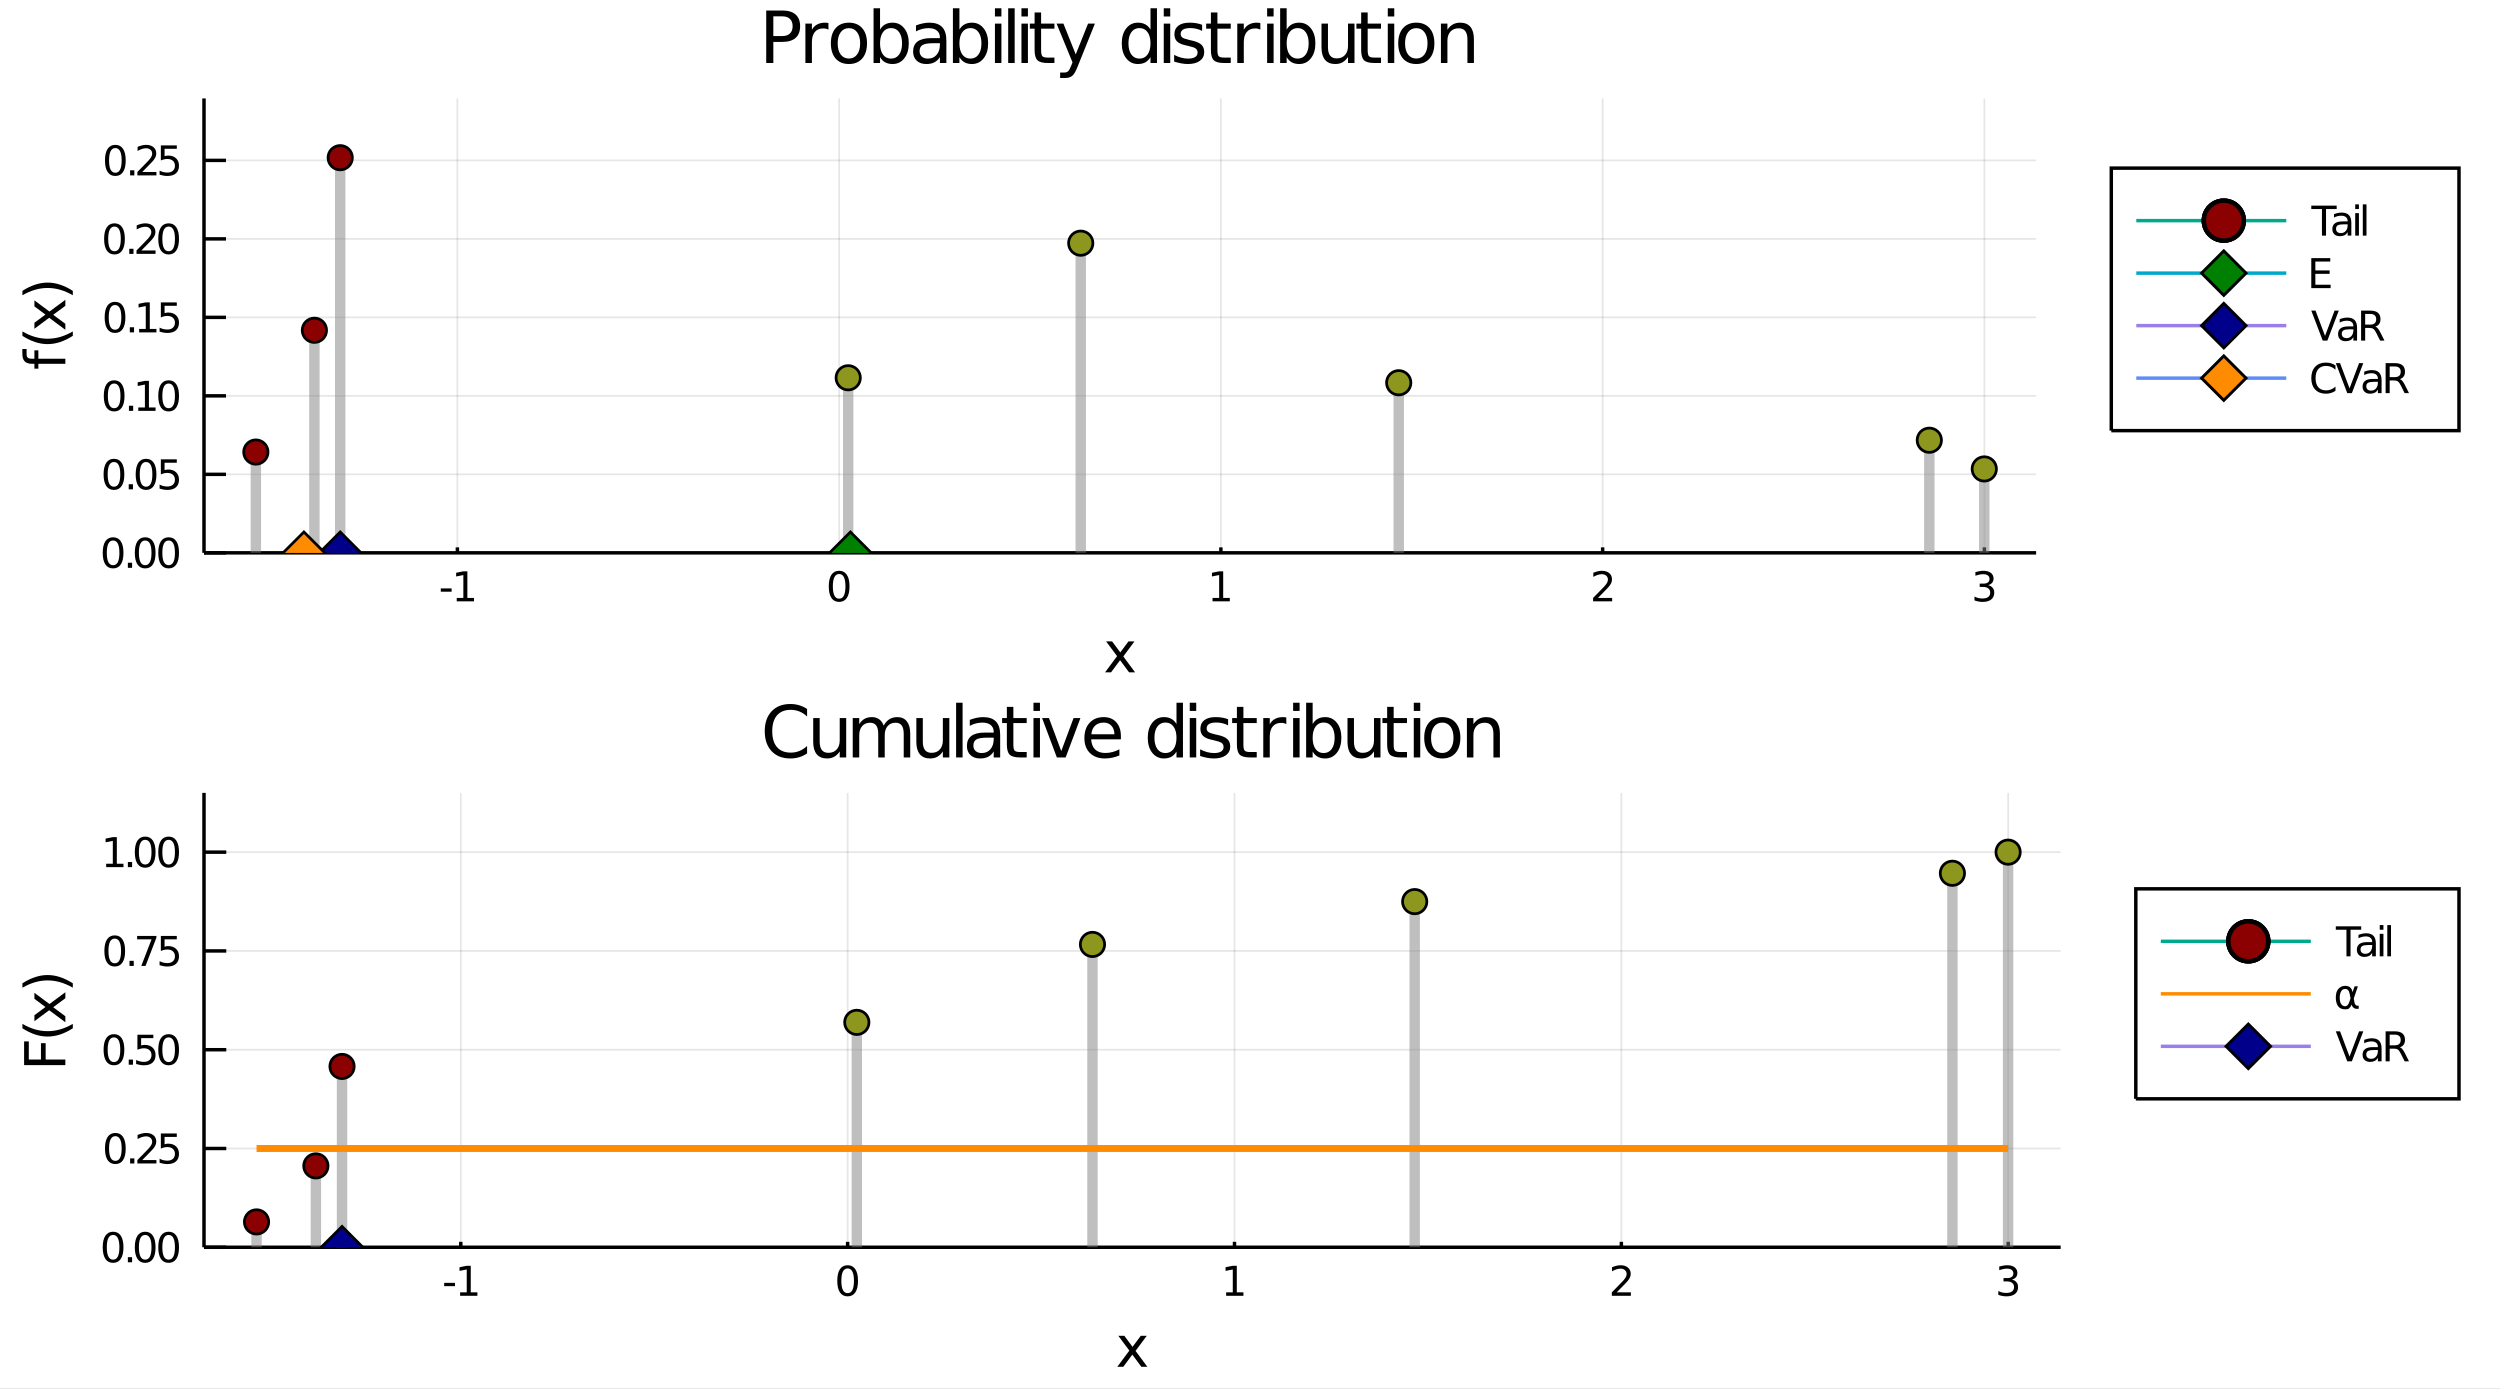<?xml version="1.0" encoding="utf-8"?>
<svg xmlns="http://www.w3.org/2000/svg" xmlns:xlink="http://www.w3.org/1999/xlink" width="720" height="400" viewBox="0 0 2880 1600">
<rect x="0" y="0" width="2880" height="1600" fill="#333333" stroke="none"/>
<defs>
  <clipPath id="clip500">
    <rect x="0" y="0" width="2880" height="1600"/>
  </clipPath>
</defs>
<path clip-path="url(#clip500)" d="
M0 1600 L2880 1600 L2880 0 L0 0  Z
  " fill="#ffffff" fill-rule="evenodd" fill-opacity="1"/>
<defs>
  <clipPath id="clip501">
    <rect x="576" y="0" width="2017" height="1600"/>
  </clipPath>
</defs>
<path clip-path="url(#clip500)" d="
M235.01 636.86 L2345.62 636.86 L2345.62 113.392 L235.01 113.392  Z
  " fill="#ffffff" fill-rule="evenodd" fill-opacity="1"/>
<defs>
  <clipPath id="clip502">
    <rect x="235" y="113" width="2112" height="524"/>
  </clipPath>
</defs>
<polyline clip-path="url(#clip502)" style="stroke:#000000; stroke-width:2; stroke-opacity:0.1; fill:none" points="
  526.915,636.86 526.915,113.392 
  "/>
<polyline clip-path="url(#clip502)" style="stroke:#000000; stroke-width:2; stroke-opacity:0.1; fill:none" points="
  966.689,636.86 966.689,113.392 
  "/>
<polyline clip-path="url(#clip502)" style="stroke:#000000; stroke-width:2; stroke-opacity:0.1; fill:none" points="
  1406.46,636.86 1406.46,113.392 
  "/>
<polyline clip-path="url(#clip502)" style="stroke:#000000; stroke-width:2; stroke-opacity:0.1; fill:none" points="
  1846.24,636.86 1846.24,113.392 
  "/>
<polyline clip-path="url(#clip502)" style="stroke:#000000; stroke-width:2; stroke-opacity:0.1; fill:none" points="
  2286.01,636.86 2286.01,113.392 
  "/>
<polyline clip-path="url(#clip502)" style="stroke:#000000; stroke-width:2; stroke-opacity:0.1; fill:none" points="
  235.01,636.86 2345.62,636.86 
  "/>
<polyline clip-path="url(#clip502)" style="stroke:#000000; stroke-width:2; stroke-opacity:0.1; fill:none" points="
  235.01,546.442 2345.62,546.442 
  "/>
<polyline clip-path="url(#clip502)" style="stroke:#000000; stroke-width:2; stroke-opacity:0.1; fill:none" points="
  235.01,456.024 2345.62,456.024 
  "/>
<polyline clip-path="url(#clip502)" style="stroke:#000000; stroke-width:2; stroke-opacity:0.1; fill:none" points="
  235.01,365.606 2345.62,365.606 
  "/>
<polyline clip-path="url(#clip502)" style="stroke:#000000; stroke-width:2; stroke-opacity:0.1; fill:none" points="
  235.01,275.188 2345.62,275.188 
  "/>
<polyline clip-path="url(#clip502)" style="stroke:#000000; stroke-width:2; stroke-opacity:0.1; fill:none" points="
  235.01,184.77 2345.62,184.77 
  "/>
<polyline clip-path="url(#clip500)" style="stroke:#000000; stroke-width:4; stroke-opacity:1; fill:none" points="
  235.01,636.86 2345.62,636.86 
  "/>
<polyline clip-path="url(#clip500)" style="stroke:#000000; stroke-width:4; stroke-opacity:1; fill:none" points="
  235.01,636.86 235.01,113.392 
  "/>
<polyline clip-path="url(#clip500)" style="stroke:#000000; stroke-width:4; stroke-opacity:1; fill:none" points="
  526.915,636.86 526.915,630.578 
  "/>
<polyline clip-path="url(#clip500)" style="stroke:#000000; stroke-width:4; stroke-opacity:1; fill:none" points="
  966.689,636.86 966.689,630.578 
  "/>
<polyline clip-path="url(#clip500)" style="stroke:#000000; stroke-width:4; stroke-opacity:1; fill:none" points="
  1406.46,636.86 1406.46,630.578 
  "/>
<polyline clip-path="url(#clip500)" style="stroke:#000000; stroke-width:4; stroke-opacity:1; fill:none" points="
  1846.24,636.86 1846.24,630.578 
  "/>
<polyline clip-path="url(#clip500)" style="stroke:#000000; stroke-width:4; stroke-opacity:1; fill:none" points="
  2286.01,636.86 2286.01,630.578 
  "/>
<polyline clip-path="url(#clip500)" style="stroke:#000000; stroke-width:4; stroke-opacity:1; fill:none" points="
  235.01,636.86 260.337,636.86 
  "/>
<polyline clip-path="url(#clip500)" style="stroke:#000000; stroke-width:4; stroke-opacity:1; fill:none" points="
  235.01,546.442 260.337,546.442 
  "/>
<polyline clip-path="url(#clip500)" style="stroke:#000000; stroke-width:4; stroke-opacity:1; fill:none" points="
  235.01,456.024 260.337,456.024 
  "/>
<polyline clip-path="url(#clip500)" style="stroke:#000000; stroke-width:4; stroke-opacity:1; fill:none" points="
  235.01,365.606 260.337,365.606 
  "/>
<polyline clip-path="url(#clip500)" style="stroke:#000000; stroke-width:4; stroke-opacity:1; fill:none" points="
  235.01,275.188 260.337,275.188 
  "/>
<polyline clip-path="url(#clip500)" style="stroke:#000000; stroke-width:4; stroke-opacity:1; fill:none" points="
  235.01,184.77 260.337,184.77 
  "/>
<path clip-path="url(#clip500)" d="M 0 0 M507.784 677.848 L520.26 677.848 L520.26 681.644 L507.784 681.644 L507.784 677.848 Z" fill="#000000" fill-rule="evenodd" fill-opacity="1" /><path clip-path="url(#clip500)" d="M 0 0 M526.14 688.797 L533.779 688.797 L533.779 662.431 L525.469 664.098 L525.469 659.839 L533.733 658.172 L538.408 658.172 L538.408 688.797 L546.047 688.797 L546.047 692.732 L526.14 692.732 L526.14 688.797 Z" fill="#000000" fill-rule="evenodd" fill-opacity="1" /><path clip-path="url(#clip500)" d="M 0 0 M966.689 661.251 Q963.078 661.251 961.249 664.815 Q959.444 668.357 959.444 675.487 Q959.444 682.593 961.249 686.158 Q963.078 689.699 966.689 689.699 Q970.323 689.699 972.129 686.158 Q973.958 682.593 973.958 675.487 Q973.958 668.357 972.129 664.815 Q970.323 661.251 966.689 661.251 M966.689 657.547 Q972.499 657.547 975.555 662.153 Q978.634 666.737 978.634 675.487 Q978.634 684.213 975.555 688.82 Q972.499 693.403 966.689 693.403 Q960.879 693.403 957.8 688.82 Q954.745 684.213 954.745 675.487 Q954.745 666.737 957.8 662.153 Q960.879 657.547 966.689 657.547 Z" fill="#000000" fill-rule="evenodd" fill-opacity="1" /><path clip-path="url(#clip500)" d="M 0 0 M1396.84 688.797 L1404.48 688.797 L1404.48 662.431 L1396.17 664.098 L1396.17 659.839 L1404.44 658.172 L1409.11 658.172 L1409.11 688.797 L1416.75 688.797 L1416.75 692.732 L1396.84 692.732 L1396.84 688.797 Z" fill="#000000" fill-rule="evenodd" fill-opacity="1" /><path clip-path="url(#clip500)" d="M 0 0 M1840.89 688.797 L1857.21 688.797 L1857.21 692.732 L1835.26 692.732 L1835.26 688.797 Q1837.93 686.042 1842.51 681.412 Q1847.12 676.76 1848.3 675.417 Q1850.54 672.894 1851.42 671.158 Q1852.32 669.399 1852.32 667.709 Q1852.32 664.954 1850.38 663.218 Q1848.46 661.482 1845.36 661.482 Q1843.16 661.482 1840.7 662.246 Q1838.27 663.01 1835.5 664.561 L1835.5 659.839 Q1838.32 658.704 1840.77 658.126 Q1843.23 657.547 1845.26 657.547 Q1850.63 657.547 1853.83 660.232 Q1857.02 662.917 1857.02 667.408 Q1857.02 669.538 1856.21 671.459 Q1855.43 673.357 1853.32 675.95 Q1852.74 676.621 1849.64 679.838 Q1846.54 683.033 1840.89 688.797 Z" fill="#000000" fill-rule="evenodd" fill-opacity="1" /><path clip-path="url(#clip500)" d="M 0 0 M2290.26 674.098 Q2293.61 674.815 2295.49 677.084 Q2297.39 679.352 2297.39 682.686 Q2297.39 687.801 2293.87 690.602 Q2290.35 693.403 2283.87 693.403 Q2281.69 693.403 2279.38 692.963 Q2277.09 692.547 2274.63 691.69 L2274.63 687.176 Q2276.58 688.311 2278.89 688.889 Q2281.21 689.468 2283.73 689.468 Q2288.13 689.468 2290.42 687.732 Q2292.73 685.996 2292.73 682.686 Q2292.73 679.63 2290.58 677.917 Q2288.45 676.181 2284.63 676.181 L2280.61 676.181 L2280.61 672.338 L2284.82 672.338 Q2288.27 672.338 2290.1 670.973 Q2291.92 669.584 2291.92 666.991 Q2291.92 664.329 2290.03 662.917 Q2288.15 661.482 2284.63 661.482 Q2282.71 661.482 2280.51 661.899 Q2278.31 662.315 2275.67 663.195 L2275.67 659.028 Q2278.34 658.288 2280.65 657.917 Q2282.99 657.547 2285.05 657.547 Q2290.37 657.547 2293.48 659.977 Q2296.58 662.385 2296.58 666.505 Q2296.58 669.375 2294.93 671.366 Q2293.29 673.334 2290.26 674.098 Z" fill="#000000" fill-rule="evenodd" fill-opacity="1" /><path clip-path="url(#clip500)" d="M 0 0 M130.285 622.659 Q126.673 622.659 124.845 626.223 Q123.039 629.765 123.039 636.895 Q123.039 644.001 124.845 647.566 Q126.673 651.107 130.285 651.107 Q133.919 651.107 135.724 647.566 Q137.553 644.001 137.553 636.895 Q137.553 629.765 135.724 626.223 Q133.919 622.659 130.285 622.659 M130.285 618.955 Q136.095 618.955 139.15 623.561 Q142.229 628.145 142.229 636.895 Q142.229 645.621 139.15 650.228 Q136.095 654.811 130.285 654.811 Q124.474 654.811 121.396 650.228 Q118.34 645.621 118.34 636.895 Q118.34 628.145 121.396 623.561 Q124.474 618.955 130.285 618.955 Z" fill="#000000" fill-rule="evenodd" fill-opacity="1" /><path clip-path="url(#clip500)" d="M 0 0 M147.298 648.26 L152.183 648.26 L152.183 654.14 L147.298 654.14 L147.298 648.26 Z" fill="#000000" fill-rule="evenodd" fill-opacity="1" /><path clip-path="url(#clip500)" d="M 0 0 M167.252 622.659 Q163.641 622.659 161.812 626.223 Q160.007 629.765 160.007 636.895 Q160.007 644.001 161.812 647.566 Q163.641 651.107 167.252 651.107 Q170.886 651.107 172.692 647.566 Q174.52 644.001 174.52 636.895 Q174.52 629.765 172.692 626.223 Q170.886 622.659 167.252 622.659 M167.252 618.955 Q173.062 618.955 176.118 623.561 Q179.196 628.145 179.196 636.895 Q179.196 645.621 176.118 650.228 Q173.062 654.811 167.252 654.811 Q161.442 654.811 158.363 650.228 Q155.308 645.621 155.308 636.895 Q155.308 628.145 158.363 623.561 Q161.442 618.955 167.252 618.955 Z" fill="#000000" fill-rule="evenodd" fill-opacity="1" /><path clip-path="url(#clip500)" d="M 0 0 M194.266 622.659 Q190.655 622.659 188.826 626.223 Q187.02 629.765 187.02 636.895 Q187.02 644.001 188.826 647.566 Q190.655 651.107 194.266 651.107 Q197.9 651.107 199.705 647.566 Q201.534 644.001 201.534 636.895 Q201.534 629.765 199.705 626.223 Q197.9 622.659 194.266 622.659 M194.266 618.955 Q200.076 618.955 203.131 623.561 Q206.21 628.145 206.21 636.895 Q206.21 645.621 203.131 650.228 Q200.076 654.811 194.266 654.811 Q188.456 654.811 185.377 650.228 Q182.321 645.621 182.321 636.895 Q182.321 628.145 185.377 623.561 Q188.456 618.955 194.266 618.955 Z" fill="#000000" fill-rule="evenodd" fill-opacity="1" /><path clip-path="url(#clip500)" d="M 0 0 M131.28 532.241 Q127.669 532.241 125.84 535.805 Q124.035 539.347 124.035 546.477 Q124.035 553.583 125.84 557.148 Q127.669 560.689 131.28 560.689 Q134.914 560.689 136.72 557.148 Q138.548 553.583 138.548 546.477 Q138.548 539.347 136.72 535.805 Q134.914 532.241 131.28 532.241 M131.28 528.537 Q137.09 528.537 140.146 533.143 Q143.224 537.727 143.224 546.477 Q143.224 555.203 140.146 559.81 Q137.09 564.393 131.28 564.393 Q125.47 564.393 122.391 559.81 Q119.336 555.203 119.336 546.477 Q119.336 537.727 122.391 533.143 Q125.47 528.537 131.28 528.537 Z" fill="#000000" fill-rule="evenodd" fill-opacity="1" /><path clip-path="url(#clip500)" d="M 0 0 M148.294 557.842 L153.178 557.842 L153.178 563.722 L148.294 563.722 L148.294 557.842 Z" fill="#000000" fill-rule="evenodd" fill-opacity="1" /><path clip-path="url(#clip500)" d="M 0 0 M168.247 532.241 Q164.636 532.241 162.808 535.805 Q161.002 539.347 161.002 546.477 Q161.002 553.583 162.808 557.148 Q164.636 560.689 168.247 560.689 Q171.882 560.689 173.687 557.148 Q175.516 553.583 175.516 546.477 Q175.516 539.347 173.687 535.805 Q171.882 532.241 168.247 532.241 M168.247 528.537 Q174.057 528.537 177.113 533.143 Q180.192 537.727 180.192 546.477 Q180.192 555.203 177.113 559.81 Q174.057 564.393 168.247 564.393 Q162.437 564.393 159.358 559.81 Q156.303 555.203 156.303 546.477 Q156.303 537.727 159.358 533.143 Q162.437 528.537 168.247 528.537 Z" fill="#000000" fill-rule="evenodd" fill-opacity="1" /><path clip-path="url(#clip500)" d="M 0 0 M185.307 529.162 L203.664 529.162 L203.664 533.097 L189.59 533.097 L189.59 541.569 Q190.608 541.222 191.627 541.06 Q192.645 540.875 193.664 540.875 Q199.451 540.875 202.83 544.046 Q206.21 547.217 206.21 552.634 Q206.21 558.213 202.738 561.314 Q199.266 564.393 192.946 564.393 Q190.77 564.393 188.502 564.023 Q186.256 563.652 183.849 562.912 L183.849 558.213 Q185.932 559.347 188.155 559.902 Q190.377 560.458 192.854 560.458 Q196.858 560.458 199.196 558.352 Q201.534 556.245 201.534 552.634 Q201.534 549.023 199.196 546.916 Q196.858 544.81 192.854 544.81 Q190.979 544.81 189.104 545.227 Q187.252 545.643 185.307 546.523 L185.307 529.162 Z" fill="#000000" fill-rule="evenodd" fill-opacity="1" /><path clip-path="url(#clip500)" d="M 0 0 M131.511 441.823 Q127.9 441.823 126.072 445.387 Q124.266 448.929 124.266 456.059 Q124.266 463.165 126.072 466.73 Q127.9 470.272 131.511 470.272 Q135.146 470.272 136.951 466.73 Q138.78 463.165 138.78 456.059 Q138.78 448.929 136.951 445.387 Q135.146 441.823 131.511 441.823 M131.511 438.119 Q137.322 438.119 140.377 442.725 Q143.456 447.309 143.456 456.059 Q143.456 464.785 140.377 469.392 Q137.322 473.975 131.511 473.975 Q125.701 473.975 122.623 469.392 Q119.567 464.785 119.567 456.059 Q119.567 447.309 122.623 442.725 Q125.701 438.119 131.511 438.119 Z" fill="#000000" fill-rule="evenodd" fill-opacity="1" /><path clip-path="url(#clip500)" d="M 0 0 M148.525 467.424 L153.409 467.424 L153.409 473.304 L148.525 473.304 L148.525 467.424 Z" fill="#000000" fill-rule="evenodd" fill-opacity="1" /><path clip-path="url(#clip500)" d="M 0 0 M159.289 469.369 L166.928 469.369 L166.928 443.003 L158.618 444.67 L158.618 440.411 L166.882 438.744 L171.557 438.744 L171.557 469.369 L179.196 469.369 L179.196 473.304 L159.289 473.304 L159.289 469.369 Z" fill="#000000" fill-rule="evenodd" fill-opacity="1" /><path clip-path="url(#clip500)" d="M 0 0 M194.266 441.823 Q190.655 441.823 188.826 445.387 Q187.02 448.929 187.02 456.059 Q187.02 463.165 188.826 466.73 Q190.655 470.272 194.266 470.272 Q197.9 470.272 199.705 466.73 Q201.534 463.165 201.534 456.059 Q201.534 448.929 199.705 445.387 Q197.9 441.823 194.266 441.823 M194.266 438.119 Q200.076 438.119 203.131 442.725 Q206.21 447.309 206.21 456.059 Q206.21 464.785 203.131 469.392 Q200.076 473.975 194.266 473.975 Q188.456 473.975 185.377 469.392 Q182.321 464.785 182.321 456.059 Q182.321 447.309 185.377 442.725 Q188.456 438.119 194.266 438.119 Z" fill="#000000" fill-rule="evenodd" fill-opacity="1" /><path clip-path="url(#clip500)" d="M 0 0 M132.507 351.405 Q128.896 351.405 127.067 354.969 Q125.261 358.511 125.261 365.641 Q125.261 372.747 127.067 376.312 Q128.896 379.854 132.507 379.854 Q136.141 379.854 137.947 376.312 Q139.775 372.747 139.775 365.641 Q139.775 358.511 137.947 354.969 Q136.141 351.405 132.507 351.405 M132.507 347.701 Q138.317 347.701 141.372 352.307 Q144.451 356.891 144.451 365.641 Q144.451 374.368 141.372 378.974 Q138.317 383.557 132.507 383.557 Q126.697 383.557 123.618 378.974 Q120.562 374.368 120.562 365.641 Q120.562 356.891 123.618 352.307 Q126.697 347.701 132.507 347.701 Z" fill="#000000" fill-rule="evenodd" fill-opacity="1" /><path clip-path="url(#clip500)" d="M 0 0 M149.521 377.006 L154.405 377.006 L154.405 382.886 L149.521 382.886 L149.521 377.006 Z" fill="#000000" fill-rule="evenodd" fill-opacity="1" /><path clip-path="url(#clip500)" d="M 0 0 M160.284 378.951 L167.923 378.951 L167.923 352.585 L159.613 354.252 L159.613 349.993 L167.877 348.326 L172.553 348.326 L172.553 378.951 L180.192 378.951 L180.192 382.886 L160.284 382.886 L160.284 378.951 Z" fill="#000000" fill-rule="evenodd" fill-opacity="1" /><path clip-path="url(#clip500)" d="M 0 0 M185.307 348.326 L203.664 348.326 L203.664 352.261 L189.59 352.261 L189.59 360.733 Q190.608 360.386 191.627 360.224 Q192.645 360.039 193.664 360.039 Q199.451 360.039 202.83 363.21 Q206.21 366.381 206.21 371.798 Q206.21 377.377 202.738 380.479 Q199.266 383.557 192.946 383.557 Q190.77 383.557 188.502 383.187 Q186.256 382.817 183.849 382.076 L183.849 377.377 Q185.932 378.511 188.155 379.067 Q190.377 379.622 192.854 379.622 Q196.858 379.622 199.196 377.516 Q201.534 375.409 201.534 371.798 Q201.534 368.187 199.196 366.081 Q196.858 363.974 192.854 363.974 Q190.979 363.974 189.104 364.391 Q187.252 364.807 185.307 365.687 L185.307 348.326 Z" fill="#000000" fill-rule="evenodd" fill-opacity="1" /><path clip-path="url(#clip500)" d="M 0 0 M131.882 260.987 Q128.271 260.987 126.442 264.552 Q124.636 268.093 124.636 275.223 Q124.636 282.329 126.442 285.894 Q128.271 289.436 131.882 289.436 Q135.516 289.436 137.322 285.894 Q139.15 282.329 139.15 275.223 Q139.15 268.093 137.322 264.552 Q135.516 260.987 131.882 260.987 M131.882 257.283 Q137.692 257.283 140.747 261.889 Q143.826 266.473 143.826 275.223 Q143.826 283.95 140.747 288.556 Q137.692 293.139 131.882 293.139 Q126.072 293.139 122.993 288.556 Q119.937 283.95 119.937 275.223 Q119.937 266.473 122.993 261.889 Q126.072 257.283 131.882 257.283 Z" fill="#000000" fill-rule="evenodd" fill-opacity="1" /><path clip-path="url(#clip500)" d="M 0 0 M148.896 286.588 L153.78 286.588 L153.78 292.468 L148.896 292.468 L148.896 286.588 Z" fill="#000000" fill-rule="evenodd" fill-opacity="1" /><path clip-path="url(#clip500)" d="M 0 0 M162.877 288.533 L179.196 288.533 L179.196 292.468 L157.252 292.468 L157.252 288.533 Q159.914 285.778 164.497 281.149 Q169.104 276.496 170.284 275.153 Q172.53 272.63 173.409 270.894 Q174.312 269.135 174.312 267.445 Q174.312 264.69 172.368 262.954 Q170.446 261.218 167.345 261.218 Q165.145 261.218 162.692 261.982 Q160.261 262.746 157.483 264.297 L157.483 259.575 Q160.308 258.44 162.761 257.862 Q165.215 257.283 167.252 257.283 Q172.622 257.283 175.817 259.968 Q179.011 262.653 179.011 267.144 Q179.011 269.274 178.201 271.195 Q177.414 273.093 175.307 275.686 Q174.729 276.357 171.627 279.575 Q168.525 282.769 162.877 288.533 Z" fill="#000000" fill-rule="evenodd" fill-opacity="1" /><path clip-path="url(#clip500)" d="M 0 0 M194.266 260.987 Q190.655 260.987 188.826 264.552 Q187.02 268.093 187.02 275.223 Q187.02 282.329 188.826 285.894 Q190.655 289.436 194.266 289.436 Q197.9 289.436 199.705 285.894 Q201.534 282.329 201.534 275.223 Q201.534 268.093 199.705 264.552 Q197.9 260.987 194.266 260.987 M194.266 257.283 Q200.076 257.283 203.131 261.889 Q206.21 266.473 206.21 275.223 Q206.21 283.95 203.131 288.556 Q200.076 293.139 194.266 293.139 Q188.456 293.139 185.377 288.556 Q182.321 283.95 182.321 275.223 Q182.321 266.473 185.377 261.889 Q188.456 257.283 194.266 257.283 Z" fill="#000000" fill-rule="evenodd" fill-opacity="1" /><path clip-path="url(#clip500)" d="M 0 0 M132.877 170.569 Q129.266 170.569 127.437 174.134 Q125.632 177.675 125.632 184.805 Q125.632 191.911 127.437 195.476 Q129.266 199.018 132.877 199.018 Q136.511 199.018 138.317 195.476 Q140.146 191.911 140.146 184.805 Q140.146 177.675 138.317 174.134 Q136.511 170.569 132.877 170.569 M132.877 166.865 Q138.687 166.865 141.743 171.472 Q144.821 176.055 144.821 184.805 Q144.821 193.532 141.743 198.138 Q138.687 202.721 132.877 202.721 Q127.067 202.721 123.988 198.138 Q120.933 193.532 120.933 184.805 Q120.933 176.055 123.988 171.472 Q127.067 166.865 132.877 166.865 Z" fill="#000000" fill-rule="evenodd" fill-opacity="1" /><path clip-path="url(#clip500)" d="M 0 0 M149.891 196.17 L154.775 196.17 L154.775 202.05 L149.891 202.05 L149.891 196.17 Z" fill="#000000" fill-rule="evenodd" fill-opacity="1" /><path clip-path="url(#clip500)" d="M 0 0 M163.872 198.115 L180.192 198.115 L180.192 202.05 L158.247 202.05 L158.247 198.115 Q160.909 195.36 165.493 190.731 Q170.099 186.078 171.28 184.735 Q173.525 182.212 174.405 180.476 Q175.307 178.717 175.307 177.027 Q175.307 174.272 173.363 172.536 Q171.442 170.8 168.34 170.8 Q166.141 170.8 163.687 171.564 Q161.257 172.328 158.479 173.879 L158.479 169.157 Q161.303 168.022 163.757 167.444 Q166.21 166.865 168.247 166.865 Q173.618 166.865 176.812 169.55 Q180.006 172.235 180.006 176.726 Q180.006 178.856 179.196 180.777 Q178.409 182.675 176.303 185.268 Q175.724 185.939 172.622 189.157 Q169.52 192.351 163.872 198.115 Z" fill="#000000" fill-rule="evenodd" fill-opacity="1" /><path clip-path="url(#clip500)" d="M 0 0 M185.307 167.49 L203.664 167.49 L203.664 171.425 L189.59 171.425 L189.59 179.897 Q190.608 179.55 191.627 179.388 Q192.645 179.203 193.664 179.203 Q199.451 179.203 202.83 182.374 Q206.21 185.546 206.21 190.962 Q206.21 196.541 202.738 199.643 Q199.266 202.721 192.946 202.721 Q190.77 202.721 188.502 202.351 Q186.256 201.981 183.849 201.24 L183.849 196.541 Q185.932 197.675 188.155 198.231 Q190.377 198.786 192.854 198.786 Q196.858 198.786 199.196 196.68 Q201.534 194.573 201.534 190.962 Q201.534 187.351 199.196 185.245 Q196.858 183.138 192.854 183.138 Q190.979 183.138 189.104 183.555 Q187.252 183.971 185.307 184.851 L185.307 167.49 Z" fill="#000000" fill-rule="evenodd" fill-opacity="1" /><path clip-path="url(#clip500)" d="M 0 0 M890.875 18.82 L890.875 41.546 L901.164 41.546 Q906.876 41.546 909.995 38.589 Q913.114 35.632 913.114 30.163 Q913.114 24.735 909.995 21.778 Q906.876 18.82 901.164 18.82 L890.875 18.82 M882.692 12.096 L901.164 12.096 Q911.332 12.096 916.517 16.714 Q921.743 21.292 921.743 30.163 Q921.743 39.115 916.517 43.693 Q911.332 48.271 901.164 48.271 L890.875 48.271 L890.875 72.576 L882.692 72.576 L882.692 12.096 Z" fill="#000000" fill-rule="evenodd" fill-opacity="1" /><path clip-path="url(#clip500)" d="M 0 0 M954.393 34.173 Q953.137 33.444 951.639 33.12 Q950.18 32.756 948.398 32.756 Q942.078 32.756 938.676 36.888 Q935.313 40.979 935.313 48.676 L935.313 72.576 L927.819 72.576 L927.819 27.206 L935.313 27.206 L935.313 34.254 Q937.663 30.122 941.43 28.138 Q945.198 26.112 950.585 26.112 Q951.355 26.112 952.287 26.234 Q953.218 26.315 954.353 26.517 L954.393 34.173 Z" fill="#000000" fill-rule="evenodd" fill-opacity="1" /><path clip-path="url(#clip500)" d="M 0 0 M977.969 32.431 Q971.974 32.431 968.49 37.131 Q965.007 41.789 965.007 49.931 Q965.007 58.074 968.45 62.773 Q971.934 67.431 977.969 67.431 Q983.924 67.431 987.408 62.732 Q990.892 58.033 990.892 49.931 Q990.892 41.87 987.408 37.171 Q983.924 32.431 977.969 32.431 M977.969 26.112 Q987.692 26.112 993.241 32.431 Q998.791 38.751 998.791 49.931 Q998.791 61.071 993.241 67.431 Q987.692 73.751 977.969 73.751 Q968.207 73.751 962.657 67.431 Q957.148 61.071 957.148 49.931 Q957.148 38.751 962.657 32.431 Q968.207 26.112 977.969 26.112 Z" fill="#000000" fill-rule="evenodd" fill-opacity="1" /><path clip-path="url(#clip500)" d="M 0 0 M1039.18 49.931 Q1039.18 41.708 1035.78 37.05 Q1032.41 32.35 1026.5 32.35 Q1020.58 32.35 1017.18 37.05 Q1013.82 41.708 1013.82 49.931 Q1013.82 58.155 1017.18 62.854 Q1020.58 67.512 1026.5 67.512 Q1032.41 67.512 1035.78 62.854 Q1039.18 58.155 1039.18 49.931 M1013.82 34.092 Q1016.17 30.041 1019.73 28.097 Q1023.34 26.112 1028.32 26.112 Q1036.59 26.112 1041.73 32.675 Q1046.92 39.237 1046.92 49.931 Q1046.92 60.626 1041.73 67.188 Q1036.59 73.751 1028.32 73.751 Q1023.34 73.751 1019.73 71.806 Q1016.17 69.821 1013.82 65.77 L1013.82 72.576 L1006.33 72.576 L1006.33 9.544 L1013.82 9.544 L1013.82 34.092 Z" fill="#000000" fill-rule="evenodd" fill-opacity="1" /><path clip-path="url(#clip500)" d="M 0 0 M1075.35 49.769 Q1066.32 49.769 1062.84 51.835 Q1059.35 53.901 1059.35 58.884 Q1059.35 62.854 1061.94 65.203 Q1064.58 67.512 1069.07 67.512 Q1075.27 67.512 1079 63.137 Q1082.77 58.722 1082.77 51.43 L1082.77 49.769 L1075.35 49.769 M1090.22 46.691 L1090.22 72.576 L1082.77 72.576 L1082.77 65.689 Q1080.21 69.821 1076.41 71.806 Q1072.6 73.751 1067.09 73.751 Q1060.12 73.751 1055.99 69.862 Q1051.9 65.933 1051.9 59.37 Q1051.9 51.714 1057 47.825 Q1062.15 43.936 1072.31 43.936 L1082.77 43.936 L1082.77 43.207 Q1082.77 38.062 1079.36 35.267 Q1076 32.431 1069.88 32.431 Q1066 32.431 1062.31 33.363 Q1058.62 34.295 1055.22 36.158 L1055.22 29.272 Q1059.31 27.692 1063.16 26.922 Q1067.01 26.112 1070.65 26.112 Q1080.5 26.112 1085.36 31.216 Q1090.22 36.32 1090.22 46.691 Z" fill="#000000" fill-rule="evenodd" fill-opacity="1" /><path clip-path="url(#clip500)" d="M 0 0 M1130.61 49.931 Q1130.61 41.708 1127.2 37.05 Q1123.84 32.35 1117.93 32.35 Q1112.01 32.35 1108.61 37.05 Q1105.25 41.708 1105.25 49.931 Q1105.25 58.155 1108.61 62.854 Q1112.01 67.512 1117.93 67.512 Q1123.84 67.512 1127.2 62.854 Q1130.61 58.155 1130.61 49.931 M1105.25 34.092 Q1107.6 30.041 1111.16 28.097 Q1114.77 26.112 1119.75 26.112 Q1128.01 26.112 1133.16 32.675 Q1138.34 39.237 1138.34 49.931 Q1138.34 60.626 1133.16 67.188 Q1128.01 73.751 1119.75 73.751 Q1114.77 73.751 1111.16 71.806 Q1107.6 69.821 1105.25 65.77 L1105.25 72.576 L1097.75 72.576 L1097.75 9.544 L1105.25 9.544 L1105.25 34.092 Z" fill="#000000" fill-rule="evenodd" fill-opacity="1" /><path clip-path="url(#clip500)" d="M 0 0 M1146.16 27.206 L1153.62 27.206 L1153.62 72.576 L1146.16 72.576 L1146.16 27.206 M1146.16 9.544 L1153.62 9.544 L1153.62 18.983 L1146.16 18.983 L1146.16 9.544 Z" fill="#000000" fill-rule="evenodd" fill-opacity="1" /><path clip-path="url(#clip500)" d="M 0 0 M1161.43 9.544 L1168.89 9.544 L1168.89 72.576 L1161.43 72.576 L1161.43 9.544 Z" fill="#000000" fill-rule="evenodd" fill-opacity="1" /><path clip-path="url(#clip500)" d="M 0 0 M1176.71 27.206 L1184.16 27.206 L1184.16 72.576 L1176.71 72.576 L1176.71 27.206 M1176.71 9.544 L1184.16 9.544 L1184.16 18.983 L1176.71 18.983 L1176.71 9.544 Z" fill="#000000" fill-rule="evenodd" fill-opacity="1" /><path clip-path="url(#clip500)" d="M 0 0 M1199.35 14.324 L1199.35 27.206 L1214.7 27.206 L1214.7 32.999 L1199.35 32.999 L1199.35 57.628 Q1199.35 63.178 1200.85 64.758 Q1202.39 66.338 1207.05 66.338 L1214.7 66.338 L1214.7 72.576 L1207.05 72.576 Q1198.42 72.576 1195.14 69.376 Q1191.86 66.135 1191.86 57.628 L1191.86 32.999 L1186.39 32.999 L1186.39 27.206 L1191.86 27.206 L1191.86 14.324 L1199.35 14.324 Z" fill="#000000" fill-rule="evenodd" fill-opacity="1" /><path clip-path="url(#clip500)" d="M 0 0 M1241.4 76.789 Q1238.24 84.891 1235.24 87.362 Q1232.24 89.833 1227.22 89.833 L1221.27 89.833 L1221.27 83.594 L1225.64 83.594 Q1228.72 83.594 1230.42 82.136 Q1232.12 80.678 1234.19 75.25 L1235.53 71.847 L1217.18 27.206 L1225.07 27.206 L1239.25 62.692 L1253.43 27.206 L1261.33 27.206 L1241.4 76.789 Z" fill="#000000" fill-rule="evenodd" fill-opacity="1" /><path clip-path="url(#clip500)" d="M 0 0 M1325.37 34.092 L1325.37 9.544 L1332.83 9.544 L1332.83 72.576 L1325.37 72.576 L1325.37 65.77 Q1323.03 69.821 1319.42 71.806 Q1315.86 73.751 1310.83 73.751 Q1302.61 73.751 1297.42 67.188 Q1292.28 60.626 1292.28 49.931 Q1292.28 39.237 1297.42 32.675 Q1302.61 26.112 1310.83 26.112 Q1315.86 26.112 1319.42 28.097 Q1323.03 30.041 1325.37 34.092 M1299.98 49.931 Q1299.98 58.155 1303.34 62.854 Q1306.74 67.512 1312.66 67.512 Q1318.57 67.512 1321.97 62.854 Q1325.37 58.155 1325.37 49.931 Q1325.37 41.708 1321.97 37.05 Q1318.57 32.35 1312.66 32.35 Q1306.74 32.35 1303.34 37.05 Q1299.98 41.708 1299.98 49.931 Z" fill="#000000" fill-rule="evenodd" fill-opacity="1" /><path clip-path="url(#clip500)" d="M 0 0 M1340.65 27.206 L1348.1 27.206 L1348.1 72.576 L1340.65 72.576 L1340.65 27.206 M1340.65 9.544 L1348.1 9.544 L1348.1 18.983 L1340.65 18.983 L1340.65 9.544 Z" fill="#000000" fill-rule="evenodd" fill-opacity="1" /><path clip-path="url(#clip500)" d="M 0 0 M1384.84 28.543 L1384.84 35.591 Q1381.68 33.971 1378.28 33.161 Q1374.88 32.35 1371.23 32.35 Q1365.68 32.35 1362.89 34.052 Q1360.13 35.753 1360.13 39.156 Q1360.13 41.749 1362.12 43.248 Q1364.1 44.706 1370.1 46.043 L1372.65 46.61 Q1380.59 48.311 1383.91 51.43 Q1387.27 54.509 1387.27 60.059 Q1387.27 66.378 1382.25 70.064 Q1377.27 73.751 1368.52 73.751 Q1364.87 73.751 1360.9 73.022 Q1356.97 72.333 1352.6 70.915 L1352.6 63.218 Q1356.73 65.365 1360.74 66.459 Q1364.75 67.512 1368.68 67.512 Q1373.95 67.512 1376.78 65.73 Q1379.62 63.907 1379.62 60.626 Q1379.62 57.588 1377.55 55.967 Q1375.53 54.347 1368.6 52.848 L1366.01 52.24 Q1359.08 50.782 1356 47.785 Q1352.92 44.746 1352.92 39.48 Q1352.92 33.08 1357.46 29.596 Q1362 26.112 1370.34 26.112 Q1374.47 26.112 1378.12 26.72 Q1381.76 27.327 1384.84 28.543 Z" fill="#000000" fill-rule="evenodd" fill-opacity="1" /><path clip-path="url(#clip500)" d="M 0 0 M1402.46 14.324 L1402.46 27.206 L1417.82 27.206 L1417.82 32.999 L1402.46 32.999 L1402.46 57.628 Q1402.46 63.178 1403.96 64.758 Q1405.5 66.338 1410.16 66.338 L1417.82 66.338 L1417.82 72.576 L1410.16 72.576 Q1401.53 72.576 1398.25 69.376 Q1394.97 66.135 1394.97 57.628 L1394.97 32.999 L1389.5 32.999 L1389.5 27.206 L1394.97 27.206 L1394.97 14.324 L1402.46 14.324 Z" fill="#000000" fill-rule="evenodd" fill-opacity="1" /><path clip-path="url(#clip500)" d="M 0 0 M1451.93 34.173 Q1450.67 33.444 1449.17 33.12 Q1447.71 32.756 1445.93 32.756 Q1439.61 32.756 1436.21 36.888 Q1432.85 40.979 1432.85 48.676 L1432.85 72.576 L1425.35 72.576 L1425.35 27.206 L1432.85 27.206 L1432.85 34.254 Q1435.19 30.122 1438.96 28.138 Q1442.73 26.112 1448.12 26.112 Q1448.89 26.112 1449.82 26.234 Q1450.75 26.315 1451.88 26.517 L1451.93 34.173 Z" fill="#000000" fill-rule="evenodd" fill-opacity="1" /><path clip-path="url(#clip500)" d="M 0 0 M1459.74 27.206 L1467.2 27.206 L1467.2 72.576 L1459.74 72.576 L1459.74 27.206 M1459.74 9.544 L1467.2 9.544 L1467.2 18.983 L1459.74 18.983 L1459.74 9.544 Z" fill="#000000" fill-rule="evenodd" fill-opacity="1" /><path clip-path="url(#clip500)" d="M 0 0 M1507.58 49.931 Q1507.58 41.708 1504.18 37.05 Q1500.82 32.35 1494.91 32.35 Q1488.99 32.35 1485.59 37.05 Q1482.23 41.708 1482.23 49.931 Q1482.23 58.155 1485.59 62.854 Q1488.99 67.512 1494.91 67.512 Q1500.82 67.512 1504.18 62.854 Q1507.58 58.155 1507.58 49.931 M1482.23 34.092 Q1484.58 30.041 1488.14 28.097 Q1491.75 26.112 1496.73 26.112 Q1504.99 26.112 1510.14 32.675 Q1515.32 39.237 1515.32 49.931 Q1515.32 60.626 1510.14 67.188 Q1504.99 73.751 1496.73 73.751 Q1491.75 73.751 1488.14 71.806 Q1484.58 69.821 1482.23 65.77 L1482.23 72.576 L1474.73 72.576 L1474.73 9.544 L1482.23 9.544 L1482.23 34.092 Z" fill="#000000" fill-rule="evenodd" fill-opacity="1" /><path clip-path="url(#clip500)" d="M 0 0 M1522.37 54.671 L1522.37 27.206 L1529.82 27.206 L1529.82 54.387 Q1529.82 60.828 1532.34 64.069 Q1534.85 67.269 1539.87 67.269 Q1545.91 67.269 1549.39 63.421 Q1552.91 59.573 1552.91 52.929 L1552.91 27.206 L1560.37 27.206 L1560.37 72.576 L1552.91 72.576 L1552.91 65.608 Q1550.2 69.74 1546.59 71.766 Q1543.03 73.751 1538.29 73.751 Q1530.47 73.751 1526.42 68.89 Q1522.37 64.029 1522.37 54.671 M1541.13 26.112 L1541.13 26.112 Z" fill="#000000" fill-rule="evenodd" fill-opacity="1" /><path clip-path="url(#clip500)" d="M 0 0 M1575.56 14.324 L1575.56 27.206 L1590.91 27.206 L1590.91 32.999 L1575.56 32.999 L1575.56 57.628 Q1575.56 63.178 1577.06 64.758 Q1578.6 66.338 1583.26 66.338 L1590.91 66.338 L1590.91 72.576 L1583.26 72.576 Q1574.63 72.576 1571.35 69.376 Q1568.06 66.135 1568.06 57.628 L1568.06 32.999 L1562.6 32.999 L1562.6 27.206 L1568.06 27.206 L1568.06 14.324 L1575.56 14.324 Z" fill="#000000" fill-rule="evenodd" fill-opacity="1" /><path clip-path="url(#clip500)" d="M 0 0 M1598.73 27.206 L1606.18 27.206 L1606.18 72.576 L1598.73 72.576 L1598.73 27.206 M1598.73 9.544 L1606.18 9.544 L1606.18 18.983 L1598.73 18.983 L1598.73 9.544 Z" fill="#000000" fill-rule="evenodd" fill-opacity="1" /><path clip-path="url(#clip500)" d="M 0 0 M1631.58 32.431 Q1625.59 32.431 1622.1 37.131 Q1618.62 41.789 1618.62 49.931 Q1618.62 58.074 1622.06 62.773 Q1625.55 67.431 1631.58 67.431 Q1637.54 67.431 1641.02 62.732 Q1644.51 58.033 1644.51 49.931 Q1644.51 41.87 1641.02 37.171 Q1637.54 32.431 1631.58 32.431 M1631.58 26.112 Q1641.3 26.112 1646.85 32.431 Q1652.4 38.751 1652.4 49.931 Q1652.4 61.071 1646.85 67.431 Q1641.3 73.751 1631.58 73.751 Q1621.82 73.751 1616.27 67.431 Q1610.76 61.071 1610.76 49.931 Q1610.76 38.751 1616.27 32.431 Q1621.82 26.112 1631.58 26.112 Z" fill="#000000" fill-rule="evenodd" fill-opacity="1" /><path clip-path="url(#clip500)" d="M 0 0 M1697.94 45.192 L1697.94 72.576 L1690.48 72.576 L1690.48 45.435 Q1690.48 38.994 1687.97 35.794 Q1685.46 32.594 1680.44 32.594 Q1674.4 32.594 1670.92 36.442 Q1667.43 40.29 1667.43 46.934 L1667.43 72.576 L1659.94 72.576 L1659.94 27.206 L1667.43 27.206 L1667.43 34.254 Q1670.11 30.163 1673.71 28.138 Q1677.36 26.112 1682.1 26.112 Q1689.92 26.112 1693.93 30.973 Q1697.94 35.794 1697.94 45.192 Z" fill="#000000" fill-rule="evenodd" fill-opacity="1" /><path clip-path="url(#clip500)" d="M 0 0 M1306.93 738.876 L1294.04 756.222 L1307.6 774.524 L1300.69 774.524 L1290.31 760.519 L1279.94 774.524 L1273.03 774.524 L1286.88 755.872 L1274.21 738.876 L1281.12 738.876 L1290.57 751.575 L1300.02 738.876 L1306.93 738.876 Z" fill="#000000" fill-rule="evenodd" fill-opacity="1" /><path clip-path="url(#clip500)" d="M 0 0 M25.759 402.021 L30.629 402.021 L30.629 407.623 Q30.629 410.774 31.902 412.015 Q33.175 413.225 36.485 413.225 L39.636 413.225 L39.636 403.581 L44.188 403.581 L44.188 413.225 L75.284 413.225 L75.284 419.113 L44.188 419.113 L44.188 424.715 L39.636 424.715 L39.636 419.113 L37.154 419.113 Q31.202 419.113 28.496 416.344 Q25.759 413.575 25.759 407.559 L25.759 402.021 Z" fill="#000000" fill-rule="evenodd" fill-opacity="1" /><path clip-path="url(#clip500)" d="M 0 0 M25.823 381.81 Q33.143 386.075 40.305 388.144 Q47.466 390.213 54.818 390.213 Q62.171 390.213 69.396 388.144 Q76.589 386.043 83.878 381.81 L83.878 386.903 Q76.398 391.677 69.173 394.064 Q61.948 396.419 54.818 396.419 Q47.721 396.419 40.527 394.064 Q33.334 391.709 25.823 386.903 L25.823 381.81 Z" fill="#000000" fill-rule="evenodd" fill-opacity="1" /><path clip-path="url(#clip500)" d="M 0 0 M39.636 346.035 L56.983 358.925 L75.284 345.366 L75.284 352.273 L61.28 362.649 L75.284 373.025 L75.284 379.932 L56.633 366.087 L39.636 378.754 L39.636 371.848 L52.336 362.395 L39.636 352.941 L39.636 346.035 Z" fill="#000000" fill-rule="evenodd" fill-opacity="1" /><path clip-path="url(#clip500)" d="M 0 0 M25.823 340.146 L25.823 335.054 Q33.334 330.28 40.527 327.924 Q47.721 325.537 54.818 325.537 Q61.948 325.537 69.173 327.924 Q76.398 330.28 83.878 335.054 L83.878 340.146 Q76.589 335.913 69.396 333.844 Q62.171 331.744 54.818 331.744 Q47.466 331.744 40.305 333.844 Q33.143 335.913 25.823 340.146 Z" fill="#000000" fill-rule="evenodd" fill-opacity="1" /><polyline clip-path="url(#clip502)" style="stroke:#808080; stroke-width:12; stroke-opacity:0.5; fill:none" points="
  294.744,636.86 294.744,520.758 
  "/>
<polyline clip-path="url(#clip502)" style="stroke:#808080; stroke-width:12; stroke-opacity:0.5; fill:none" points="
  362.182,636.86 362.182,380.469 
  "/>
<polyline clip-path="url(#clip502)" style="stroke:#808080; stroke-width:12; stroke-opacity:0.5; fill:none" points="
  391.92,636.86 391.92,181.671 
  "/>
<polyline clip-path="url(#clip502)" style="stroke:#808080; stroke-width:12; stroke-opacity:0.5; fill:none" points="
  977.124,636.86 977.124,435.204 
  "/>
<polyline clip-path="url(#clip502)" style="stroke:#808080; stroke-width:12; stroke-opacity:0.5; fill:none" points="
  1245.02,636.86 1245.02,280.141 
  "/>
<polyline clip-path="url(#clip502)" style="stroke:#808080; stroke-width:12; stroke-opacity:0.5; fill:none" points="
  1611.33,636.86 1611.33,440.92 
  "/>
<polyline clip-path="url(#clip502)" style="stroke:#808080; stroke-width:12; stroke-opacity:0.5; fill:none" points="
  2222.57,636.86 2222.57,507.135 
  "/>
<polyline clip-path="url(#clip502)" style="stroke:#808080; stroke-width:12; stroke-opacity:0.5; fill:none" points="
  2285.88,636.86 2285.88,540.222 
  "/>
<polyline clip-path="url(#clip502)" style="stroke:#00a98d; stroke-width:0; stroke-opacity:1; fill:none" points="
  294.744,520.758 362.182,380.469 391.92,181.671 
  "/>
<circle clip-path="url(#clip502)" cx="294.744" cy="520.758" r="14" fill="#8b0000" fill-rule="evenodd" fill-opacity="1" stroke="#000000" stroke-opacity="1" stroke-width="3.2"/>
<circle clip-path="url(#clip502)" cx="362.182" cy="380.469" r="14" fill="#8b0000" fill-rule="evenodd" fill-opacity="1" stroke="#000000" stroke-opacity="1" stroke-width="3.2"/>
<circle clip-path="url(#clip502)" cx="391.92" cy="181.671" r="14" fill="#8b0000" fill-rule="evenodd" fill-opacity="1" stroke="#000000" stroke-opacity="1" stroke-width="3.2"/>
<polyline clip-path="url(#clip502)" style="stroke:#8e971d; stroke-width:0; stroke-opacity:1; fill:none" points="
  977.124,435.204 1245.02,280.141 1611.33,440.92 2222.57,507.135 2285.88,540.222 
  "/>
<circle clip-path="url(#clip502)" cx="977.124" cy="435.204" r="14" fill="#8e971d" fill-rule="evenodd" fill-opacity="1" stroke="#000000" stroke-opacity="1" stroke-width="3.2"/>
<circle clip-path="url(#clip502)" cx="1245.02" cy="280.141" r="14" fill="#8e971d" fill-rule="evenodd" fill-opacity="1" stroke="#000000" stroke-opacity="1" stroke-width="3.2"/>
<circle clip-path="url(#clip502)" cx="1611.33" cy="440.92" r="14" fill="#8e971d" fill-rule="evenodd" fill-opacity="1" stroke="#000000" stroke-opacity="1" stroke-width="3.2"/>
<circle clip-path="url(#clip502)" cx="2222.57" cy="507.135" r="14" fill="#8e971d" fill-rule="evenodd" fill-opacity="1" stroke="#000000" stroke-opacity="1" stroke-width="3.2"/>
<circle clip-path="url(#clip502)" cx="2285.88" cy="540.222" r="14" fill="#8e971d" fill-rule="evenodd" fill-opacity="1" stroke="#000000" stroke-opacity="1" stroke-width="3.2"/>
<path clip-path="url(#clip502)" d="M979.669 612.86 L955.669 636.86 L979.669 660.86 L1003.67 636.86 L979.669 612.86 Z" fill="#008000" fill-rule="evenodd" fill-opacity="1" stroke="#000000" stroke-opacity="1" stroke-width="3.2"/>
<path clip-path="url(#clip502)" d="M391.92 612.86 L367.92 636.86 L391.92 660.86 L415.92 636.86 L391.92 612.86 Z" fill="#00008b" fill-rule="evenodd" fill-opacity="1" stroke="#000000" stroke-opacity="1" stroke-width="3.2"/>
<path clip-path="url(#clip502)" d="M350.099 612.86 L326.099 636.86 L350.099 660.86 L374.099 636.86 L350.099 612.86 Z" fill="#ff8c00" fill-rule="evenodd" fill-opacity="1" stroke="#000000" stroke-opacity="1" stroke-width="3.2"/>
<path clip-path="url(#clip500)" d="
M2432.21 496.086 L2832.76 496.086 L2832.76 193.686 L2432.21 193.686  Z
  " fill="#ffffff" fill-rule="evenodd" fill-opacity="1"/>
<polyline clip-path="url(#clip500)" style="stroke:#000000; stroke-width:4; stroke-opacity:1; fill:none" points="
  2432.21,496.086 2832.76,496.086 2832.76,193.686 2432.21,193.686 2432.21,496.086 
  "/>
<polyline clip-path="url(#clip500)" style="stroke:#00a98d; stroke-width:4; stroke-opacity:1; fill:none" points="
  2461.01,254.166 2633.81,254.166 
  "/>
<circle clip-path="url(#clip500)" cx="2561.81" cy="254.166" r="23" fill="#8b0000" fill-rule="evenodd" fill-opacity="1" stroke="#000000" stroke-opacity="1" stroke-width="5.12"/>
<circle clip-path="url(#clip500)" cx="2561.81" cy="254.166" r="23" fill="#8b0000" fill-rule="evenodd" fill-opacity="1" stroke="#000000" stroke-opacity="1" stroke-width="5.12"/>
<circle clip-path="url(#clip500)" cx="2561.81" cy="254.166" r="23" fill="#8b0000" fill-rule="evenodd" fill-opacity="1" stroke="#000000" stroke-opacity="1" stroke-width="5.12"/>
<path clip-path="url(#clip500)" d="M 0 0 M2662.61 236.886 L2691.85 236.886 L2691.85 240.821 L2679.58 240.821 L2679.58 271.446 L2674.88 271.446 L2674.88 240.821 L2662.61 240.821 L2662.61 236.886 Z" fill="#000000" fill-rule="evenodd" fill-opacity="1" /><path clip-path="url(#clip500)" d="M 0 0 M2700.25 258.414 Q2695.09 258.414 2693.1 259.594 Q2691.11 260.775 2691.11 263.622 Q2691.11 265.89 2692.59 267.233 Q2694.09 268.552 2696.66 268.552 Q2700.2 268.552 2702.33 266.052 Q2704.48 263.529 2704.48 259.363 L2704.48 258.414 L2700.25 258.414 M2708.74 256.654 L2708.74 271.446 L2704.48 271.446 L2704.48 267.511 Q2703.03 269.872 2700.85 271.006 Q2698.67 272.117 2695.53 272.117 Q2691.55 272.117 2689.18 269.895 Q2686.85 267.65 2686.85 263.9 Q2686.85 259.525 2689.76 257.303 Q2692.7 255.08 2698.51 255.08 L2704.48 255.08 L2704.48 254.664 Q2704.48 251.724 2702.54 250.127 Q2700.62 248.506 2697.12 248.506 Q2694.9 248.506 2692.8 249.039 Q2690.69 249.571 2688.74 250.636 L2688.74 246.701 Q2691.08 245.798 2693.28 245.358 Q2695.48 244.895 2697.56 244.895 Q2703.19 244.895 2705.97 247.812 Q2708.74 250.729 2708.74 256.654 Z" fill="#000000" fill-rule="evenodd" fill-opacity="1" /><path clip-path="url(#clip500)" d="M 0 0 M2713.21 245.52 L2717.47 245.52 L2717.47 271.446 L2713.21 271.446 L2713.21 245.52 M2713.21 235.428 L2717.47 235.428 L2717.47 240.821 L2713.21 240.821 L2713.21 235.428 Z" fill="#000000" fill-rule="evenodd" fill-opacity="1" /><path clip-path="url(#clip500)" d="M 0 0 M2721.94 235.428 L2726.2 235.428 L2726.2 271.446 L2721.94 271.446 L2721.94 235.428 Z" fill="#000000" fill-rule="evenodd" fill-opacity="1" /><polyline clip-path="url(#clip500)" style="stroke:#00a8cb; stroke-width:4; stroke-opacity:1; fill:none" points="
  2461.01,314.646 2633.81,314.646 
  "/>
<path clip-path="url(#clip500)" d="M2561.81 289.046 L2536.21 314.646 L2561.81 340.246 L2587.41 314.646 L2561.81 289.046 Z" fill="#008000" fill-rule="evenodd" fill-opacity="1" stroke="#000000" stroke-opacity="1" stroke-width="3.413"/>
<path clip-path="url(#clip500)" d="M 0 0 M2662.61 297.366 L2684.46 297.366 L2684.46 301.301 L2667.29 301.301 L2667.29 311.533 L2683.74 311.533 L2683.74 315.468 L2667.29 315.468 L2667.29 327.991 L2684.88 327.991 L2684.88 331.926 L2662.61 331.926 L2662.61 297.366 Z" fill="#000000" fill-rule="evenodd" fill-opacity="1" /><polyline clip-path="url(#clip500)" style="stroke:#9b7fe8; stroke-width:4; stroke-opacity:1; fill:none" points="
  2461.01,375.126 2633.81,375.126 
  "/>
<path clip-path="url(#clip500)" d="M2561.81 349.526 L2536.21 375.126 L2561.81 400.726 L2587.41 375.126 L2561.81 349.526 Z" fill="#00008b" fill-rule="evenodd" fill-opacity="1" stroke="#000000" stroke-opacity="1" stroke-width="3.413"/>
<path clip-path="url(#clip500)" d="M 0 0 M2675.8 392.406 L2662.61 357.846 L2667.49 357.846 L2678.44 386.943 L2689.42 357.846 L2694.28 357.846 L2681.11 392.406 L2675.8 392.406 Z" fill="#000000" fill-rule="evenodd" fill-opacity="1" /><path clip-path="url(#clip500)" d="M 0 0 M2706.85 379.374 Q2701.68 379.374 2699.69 380.554 Q2697.7 381.735 2697.7 384.582 Q2697.7 386.85 2699.18 388.193 Q2700.69 389.512 2703.26 389.512 Q2706.8 389.512 2708.93 387.012 Q2711.08 384.489 2711.08 380.323 L2711.08 379.374 L2706.85 379.374 M2715.34 377.614 L2715.34 392.406 L2711.08 392.406 L2711.08 388.471 Q2709.62 390.832 2707.45 391.966 Q2705.27 393.077 2702.12 393.077 Q2698.14 393.077 2695.78 390.855 Q2693.44 388.61 2693.44 384.86 Q2693.44 380.485 2696.36 378.263 Q2699.3 376.04 2705.11 376.04 L2711.08 376.04 L2711.08 375.624 Q2711.08 372.684 2709.14 371.087 Q2707.22 369.466 2703.72 369.466 Q2701.5 369.466 2699.39 369.999 Q2697.29 370.531 2695.34 371.596 L2695.34 367.661 Q2697.68 366.758 2699.88 366.318 Q2702.08 365.855 2704.16 365.855 Q2709.79 365.855 2712.56 368.772 Q2715.34 371.689 2715.34 377.614 Z" fill="#000000" fill-rule="evenodd" fill-opacity="1" /><path clip-path="url(#clip500)" d="M 0 0 M2736.38 376.202 Q2737.89 376.712 2739.3 378.378 Q2740.73 380.045 2742.17 382.962 L2746.92 392.406 L2741.89 392.406 L2737.47 383.54 Q2735.76 380.068 2734.14 378.934 Q2732.54 377.8 2729.76 377.8 L2724.67 377.8 L2724.67 392.406 L2719.99 392.406 L2719.99 357.846 L2730.55 357.846 Q2736.48 357.846 2739.39 360.323 Q2742.31 362.8 2742.31 367.8 Q2742.31 371.064 2740.78 373.216 Q2739.28 375.369 2736.38 376.202 M2724.67 361.689 L2724.67 373.957 L2730.55 373.957 Q2733.93 373.957 2735.64 372.406 Q2737.38 370.832 2737.38 367.8 Q2737.38 364.767 2735.64 363.239 Q2733.93 361.689 2730.55 361.689 L2724.67 361.689 Z" fill="#000000" fill-rule="evenodd" fill-opacity="1" /><polyline clip-path="url(#clip500)" style="stroke:#608cf6; stroke-width:4; stroke-opacity:1; fill:none" points="
  2461.01,435.606 2633.81,435.606 
  "/>
<path clip-path="url(#clip500)" d="M2561.81 410.006 L2536.21 435.606 L2561.81 461.206 L2587.41 435.606 L2561.81 410.006 Z" fill="#ff8c00" fill-rule="evenodd" fill-opacity="1" stroke="#000000" stroke-opacity="1" stroke-width="3.413"/>
<path clip-path="url(#clip500)" d="M 0 0 M2690.48 420.988 L2690.48 425.919 Q2688.12 423.719 2685.43 422.632 Q2682.77 421.544 2679.76 421.544 Q2673.84 421.544 2670.69 425.178 Q2667.54 428.789 2667.54 435.641 Q2667.54 442.469 2670.69 446.104 Q2673.84 449.715 2679.76 449.715 Q2682.77 449.715 2685.43 448.627 Q2688.12 447.539 2690.48 445.34 L2690.48 450.224 Q2688.03 451.891 2685.27 452.724 Q2682.54 453.557 2679.49 453.557 Q2671.64 453.557 2667.12 448.766 Q2662.61 443.951 2662.61 435.641 Q2662.61 427.307 2667.12 422.516 Q2671.64 417.701 2679.49 417.701 Q2682.59 417.701 2685.32 418.534 Q2688.07 419.344 2690.48 420.988 Z" fill="#000000" fill-rule="evenodd" fill-opacity="1" /><path clip-path="url(#clip500)" d="M 0 0 M2704.05 452.886 L2690.85 418.326 L2695.74 418.326 L2706.68 447.423 L2717.66 418.326 L2722.52 418.326 L2709.35 452.886 L2704.05 452.886 Z" fill="#000000" fill-rule="evenodd" fill-opacity="1" /><path clip-path="url(#clip500)" d="M 0 0 M2735.09 439.854 Q2729.92 439.854 2727.93 441.034 Q2725.94 442.215 2725.94 445.062 Q2725.94 447.33 2727.42 448.673 Q2728.93 449.992 2731.5 449.992 Q2735.04 449.992 2737.17 447.492 Q2739.32 444.969 2739.32 440.803 L2739.32 439.854 L2735.09 439.854 M2743.58 438.094 L2743.58 452.886 L2739.32 452.886 L2739.32 448.951 Q2737.86 451.312 2735.69 452.446 Q2733.51 453.557 2730.36 453.557 Q2726.38 453.557 2724.02 451.335 Q2721.68 449.09 2721.68 445.34 Q2721.68 440.965 2724.6 438.743 Q2727.54 436.52 2733.35 436.52 L2739.32 436.52 L2739.32 436.104 Q2739.32 433.164 2737.38 431.567 Q2735.46 429.946 2731.96 429.946 Q2729.74 429.946 2727.63 430.479 Q2725.53 431.011 2723.58 432.076 L2723.58 428.141 Q2725.92 427.238 2728.12 426.798 Q2730.32 426.335 2732.4 426.335 Q2738.03 426.335 2740.8 429.252 Q2743.58 432.169 2743.58 438.094 Z" fill="#000000" fill-rule="evenodd" fill-opacity="1" /><path clip-path="url(#clip500)" d="M 0 0 M2764.62 436.682 Q2766.13 437.192 2767.54 438.858 Q2768.98 440.525 2770.41 443.442 L2775.16 452.886 L2770.13 452.886 L2765.71 444.02 Q2764 440.548 2762.38 439.414 Q2760.78 438.28 2758 438.28 L2752.91 438.28 L2752.91 452.886 L2748.23 452.886 L2748.23 418.326 L2758.79 418.326 Q2764.72 418.326 2767.63 420.803 Q2770.55 423.28 2770.55 428.28 Q2770.55 431.544 2769.02 433.696 Q2767.52 435.849 2764.62 436.682 M2752.91 422.169 L2752.91 434.437 L2758.79 434.437 Q2762.17 434.437 2763.88 432.886 Q2765.62 431.312 2765.62 428.28 Q2765.62 425.247 2763.88 423.719 Q2762.17 422.169 2758.79 422.169 L2752.91 422.169 Z" fill="#000000" fill-rule="evenodd" fill-opacity="1" /><path clip-path="url(#clip500)" d="
M235.01 1436.86 L2373.86 1436.86 L2373.86 913.392 L235.01 913.392  Z
  " fill="#ffffff" fill-rule="evenodd" fill-opacity="1"/>
<defs>
  <clipPath id="clip503">
    <rect x="235" y="913" width="2140" height="524"/>
  </clipPath>
</defs>
<polyline clip-path="url(#clip503)" style="stroke:#000000; stroke-width:2; stroke-opacity:0.1; fill:none" points="
  530.821,1436.86 530.821,913.392 
  "/>
<polyline clip-path="url(#clip503)" style="stroke:#000000; stroke-width:2; stroke-opacity:0.1; fill:none" points="
  976.479,1436.86 976.479,913.392 
  "/>
<polyline clip-path="url(#clip503)" style="stroke:#000000; stroke-width:2; stroke-opacity:0.1; fill:none" points="
  1422.14,1436.86 1422.14,913.392 
  "/>
<polyline clip-path="url(#clip503)" style="stroke:#000000; stroke-width:2; stroke-opacity:0.1; fill:none" points="
  1867.8,1436.86 1867.8,913.392 
  "/>
<polyline clip-path="url(#clip503)" style="stroke:#000000; stroke-width:2; stroke-opacity:0.1; fill:none" points="
  2313.45,1436.86 2313.45,913.392 
  "/>
<polyline clip-path="url(#clip503)" style="stroke:#000000; stroke-width:2; stroke-opacity:0.1; fill:none" points="
  235.01,1436.86 2373.86,1436.86 
  "/>
<polyline clip-path="url(#clip503)" style="stroke:#000000; stroke-width:2; stroke-opacity:0.1; fill:none" points="
  235.01,1323.06 2373.86,1323.06 
  "/>
<polyline clip-path="url(#clip503)" style="stroke:#000000; stroke-width:2; stroke-opacity:0.1; fill:none" points="
  235.01,1209.27 2373.86,1209.27 
  "/>
<polyline clip-path="url(#clip503)" style="stroke:#000000; stroke-width:2; stroke-opacity:0.1; fill:none" points="
  235.01,1095.47 2373.86,1095.47 
  "/>
<polyline clip-path="url(#clip503)" style="stroke:#000000; stroke-width:2; stroke-opacity:0.1; fill:none" points="
  235.01,981.671 2373.86,981.671 
  "/>
<polyline clip-path="url(#clip500)" style="stroke:#000000; stroke-width:4; stroke-opacity:1; fill:none" points="
  235.01,1436.86 2373.86,1436.86 
  "/>
<polyline clip-path="url(#clip500)" style="stroke:#000000; stroke-width:4; stroke-opacity:1; fill:none" points="
  235.01,1436.86 235.01,913.392 
  "/>
<polyline clip-path="url(#clip500)" style="stroke:#000000; stroke-width:4; stroke-opacity:1; fill:none" points="
  530.821,1436.86 530.821,1430.58 
  "/>
<polyline clip-path="url(#clip500)" style="stroke:#000000; stroke-width:4; stroke-opacity:1; fill:none" points="
  976.479,1436.86 976.479,1430.58 
  "/>
<polyline clip-path="url(#clip500)" style="stroke:#000000; stroke-width:4; stroke-opacity:1; fill:none" points="
  1422.14,1436.86 1422.14,1430.58 
  "/>
<polyline clip-path="url(#clip500)" style="stroke:#000000; stroke-width:4; stroke-opacity:1; fill:none" points="
  1867.8,1436.86 1867.8,1430.58 
  "/>
<polyline clip-path="url(#clip500)" style="stroke:#000000; stroke-width:4; stroke-opacity:1; fill:none" points="
  2313.45,1436.86 2313.45,1430.58 
  "/>
<polyline clip-path="url(#clip500)" style="stroke:#000000; stroke-width:4; stroke-opacity:1; fill:none" points="
  235.01,1436.86 260.676,1436.86 
  "/>
<polyline clip-path="url(#clip500)" style="stroke:#000000; stroke-width:4; stroke-opacity:1; fill:none" points="
  235.01,1323.06 260.676,1323.06 
  "/>
<polyline clip-path="url(#clip500)" style="stroke:#000000; stroke-width:4; stroke-opacity:1; fill:none" points="
  235.01,1209.27 260.676,1209.27 
  "/>
<polyline clip-path="url(#clip500)" style="stroke:#000000; stroke-width:4; stroke-opacity:1; fill:none" points="
  235.01,1095.47 260.676,1095.47 
  "/>
<polyline clip-path="url(#clip500)" style="stroke:#000000; stroke-width:4; stroke-opacity:1; fill:none" points="
  235.01,981.671 260.676,981.671 
  "/>
<path clip-path="url(#clip500)" d="M 0 0 M511.689 1477.85 L524.166 1477.85 L524.166 1481.64 L511.689 1481.64 L511.689 1477.85 Z" fill="#000000" fill-rule="evenodd" fill-opacity="1" /><path clip-path="url(#clip500)" d="M 0 0 M530.046 1488.8 L537.685 1488.8 L537.685 1462.43 L529.374 1464.1 L529.374 1459.84 L537.638 1458.17 L542.314 1458.17 L542.314 1488.8 L549.953 1488.8 L549.953 1492.73 L530.046 1492.73 L530.046 1488.8 Z" fill="#000000" fill-rule="evenodd" fill-opacity="1" /><path clip-path="url(#clip500)" d="M 0 0 M976.479 1461.25 Q972.868 1461.25 971.039 1464.82 Q969.234 1468.36 969.234 1475.49 Q969.234 1482.59 971.039 1486.16 Q972.868 1489.7 976.479 1489.7 Q980.113 1489.7 981.919 1486.16 Q983.748 1482.59 983.748 1475.49 Q983.748 1468.36 981.919 1464.82 Q980.113 1461.25 976.479 1461.25 M976.479 1457.55 Q982.289 1457.55 985.345 1462.15 Q988.424 1466.74 988.424 1475.49 Q988.424 1484.21 985.345 1488.82 Q982.289 1493.4 976.479 1493.4 Q970.669 1493.4 967.59 1488.82 Q964.535 1484.21 964.535 1475.49 Q964.535 1466.74 967.59 1462.15 Q970.669 1457.55 976.479 1457.55 Z" fill="#000000" fill-rule="evenodd" fill-opacity="1" /><path clip-path="url(#clip500)" d="M 0 0 M1412.52 1488.8 L1420.16 1488.8 L1420.16 1462.43 L1411.85 1464.1 L1411.85 1459.84 L1420.11 1458.17 L1424.79 1458.17 L1424.79 1488.8 L1432.43 1488.8 L1432.43 1492.73 L1412.52 1492.73 L1412.52 1488.8 Z" fill="#000000" fill-rule="evenodd" fill-opacity="1" /><path clip-path="url(#clip500)" d="M 0 0 M1862.45 1488.8 L1878.77 1488.8 L1878.77 1492.73 L1856.82 1492.73 L1856.82 1488.8 Q1859.49 1486.04 1864.07 1481.41 Q1868.67 1476.76 1869.86 1475.42 Q1872.1 1472.89 1872.98 1471.16 Q1873.88 1469.4 1873.88 1467.71 Q1873.88 1464.95 1871.94 1463.22 Q1870.02 1461.48 1866.92 1461.48 Q1864.72 1461.48 1862.26 1462.25 Q1859.83 1463.01 1857.05 1464.56 L1857.05 1459.84 Q1859.88 1458.7 1862.33 1458.13 Q1864.79 1457.55 1866.82 1457.55 Q1872.19 1457.55 1875.39 1460.23 Q1878.58 1462.92 1878.58 1467.41 Q1878.58 1469.54 1877.77 1471.46 Q1876.99 1473.36 1874.88 1475.95 Q1874.3 1476.62 1871.2 1479.84 Q1868.1 1483.03 1862.45 1488.8 Z" fill="#000000" fill-rule="evenodd" fill-opacity="1" /><path clip-path="url(#clip500)" d="M 0 0 M2317.7 1474.1 Q2321.06 1474.82 2322.93 1477.08 Q2324.83 1479.35 2324.83 1482.69 Q2324.83 1487.8 2321.31 1490.6 Q2317.79 1493.4 2311.31 1493.4 Q2309.14 1493.4 2306.82 1492.96 Q2304.53 1492.55 2302.08 1491.69 L2302.08 1487.18 Q2304.02 1488.31 2306.34 1488.89 Q2308.65 1489.47 2311.17 1489.47 Q2315.57 1489.47 2317.86 1487.73 Q2320.18 1486 2320.18 1482.69 Q2320.18 1479.63 2318.03 1477.92 Q2315.9 1476.18 2312.08 1476.18 L2308.05 1476.18 L2308.05 1472.34 L2312.26 1472.34 Q2315.71 1472.34 2317.54 1470.97 Q2319.37 1469.58 2319.37 1466.99 Q2319.37 1464.33 2317.47 1462.92 Q2315.59 1461.48 2312.08 1461.48 Q2310.15 1461.48 2307.96 1461.9 Q2305.76 1462.32 2303.12 1463.19 L2303.12 1459.03 Q2305.78 1458.29 2308.09 1457.92 Q2310.43 1457.55 2312.49 1457.55 Q2317.82 1457.55 2320.92 1459.98 Q2324.02 1462.38 2324.02 1466.51 Q2324.02 1469.38 2322.38 1471.37 Q2320.73 1473.33 2317.7 1474.1 Z" fill="#000000" fill-rule="evenodd" fill-opacity="1" /><path clip-path="url(#clip500)" d="M 0 0 M130.285 1422.66 Q126.673 1422.66 124.845 1426.22 Q123.039 1429.76 123.039 1436.89 Q123.039 1444 124.845 1447.57 Q126.673 1451.11 130.285 1451.11 Q133.919 1451.11 135.724 1447.57 Q137.553 1444 137.553 1436.89 Q137.553 1429.76 135.724 1426.22 Q133.919 1422.66 130.285 1422.66 M130.285 1418.95 Q136.095 1418.95 139.15 1423.56 Q142.229 1428.14 142.229 1436.89 Q142.229 1445.62 139.15 1450.23 Q136.095 1454.81 130.285 1454.81 Q124.474 1454.81 121.396 1450.23 Q118.34 1445.62 118.34 1436.89 Q118.34 1428.14 121.396 1423.56 Q124.474 1418.95 130.285 1418.95 Z" fill="#000000" fill-rule="evenodd" fill-opacity="1" /><path clip-path="url(#clip500)" d="M 0 0 M147.298 1448.26 L152.183 1448.26 L152.183 1454.14 L147.298 1454.14 L147.298 1448.26 Z" fill="#000000" fill-rule="evenodd" fill-opacity="1" /><path clip-path="url(#clip500)" d="M 0 0 M167.252 1422.66 Q163.641 1422.66 161.812 1426.22 Q160.007 1429.76 160.007 1436.89 Q160.007 1444 161.812 1447.57 Q163.641 1451.11 167.252 1451.11 Q170.886 1451.11 172.692 1447.57 Q174.52 1444 174.52 1436.89 Q174.52 1429.76 172.692 1426.22 Q170.886 1422.66 167.252 1422.66 M167.252 1418.95 Q173.062 1418.95 176.118 1423.56 Q179.196 1428.14 179.196 1436.89 Q179.196 1445.62 176.118 1450.23 Q173.062 1454.81 167.252 1454.81 Q161.442 1454.81 158.363 1450.23 Q155.308 1445.62 155.308 1436.89 Q155.308 1428.14 158.363 1423.56 Q161.442 1418.95 167.252 1418.95 Z" fill="#000000" fill-rule="evenodd" fill-opacity="1" /><path clip-path="url(#clip500)" d="M 0 0 M194.266 1422.66 Q190.655 1422.66 188.826 1426.22 Q187.02 1429.76 187.02 1436.89 Q187.02 1444 188.826 1447.57 Q190.655 1451.11 194.266 1451.11 Q197.9 1451.11 199.705 1447.57 Q201.534 1444 201.534 1436.89 Q201.534 1429.76 199.705 1426.22 Q197.9 1422.66 194.266 1422.66 M194.266 1418.95 Q200.076 1418.95 203.131 1423.56 Q206.21 1428.14 206.21 1436.89 Q206.21 1445.62 203.131 1450.23 Q200.076 1454.81 194.266 1454.81 Q188.456 1454.81 185.377 1450.23 Q182.321 1445.62 182.321 1436.89 Q182.321 1428.14 185.377 1423.56 Q188.456 1418.95 194.266 1418.95 Z" fill="#000000" fill-rule="evenodd" fill-opacity="1" /><path clip-path="url(#clip500)" d="M 0 0 M132.877 1308.86 Q129.266 1308.86 127.437 1312.43 Q125.632 1315.97 125.632 1323.1 Q125.632 1330.2 127.437 1333.77 Q129.266 1337.31 132.877 1337.31 Q136.511 1337.31 138.317 1333.77 Q140.146 1330.2 140.146 1323.1 Q140.146 1315.97 138.317 1312.43 Q136.511 1308.86 132.877 1308.86 M132.877 1305.16 Q138.687 1305.16 141.743 1309.76 Q144.821 1314.35 144.821 1323.1 Q144.821 1331.82 141.743 1336.43 Q138.687 1341.01 132.877 1341.01 Q127.067 1341.01 123.988 1336.43 Q120.933 1331.82 120.933 1323.1 Q120.933 1314.35 123.988 1309.76 Q127.067 1305.16 132.877 1305.16 Z" fill="#000000" fill-rule="evenodd" fill-opacity="1" /><path clip-path="url(#clip500)" d="M 0 0 M149.891 1334.46 L154.775 1334.46 L154.775 1340.34 L149.891 1340.34 L149.891 1334.46 Z" fill="#000000" fill-rule="evenodd" fill-opacity="1" /><path clip-path="url(#clip500)" d="M 0 0 M163.872 1336.41 L180.192 1336.41 L180.192 1340.34 L158.247 1340.34 L158.247 1336.41 Q160.909 1333.65 165.493 1329.02 Q170.099 1324.37 171.28 1323.03 Q173.525 1320.5 174.405 1318.77 Q175.307 1317.01 175.307 1315.32 Q175.307 1312.56 173.363 1310.83 Q171.442 1309.09 168.34 1309.09 Q166.141 1309.09 163.687 1309.86 Q161.257 1310.62 158.479 1312.17 L158.479 1307.45 Q161.303 1306.31 163.757 1305.74 Q166.21 1305.16 168.247 1305.16 Q173.618 1305.16 176.812 1307.84 Q180.006 1310.53 180.006 1315.02 Q180.006 1317.15 179.196 1319.07 Q178.409 1320.97 176.303 1323.56 Q175.724 1324.23 172.622 1327.45 Q169.52 1330.64 163.872 1336.41 Z" fill="#000000" fill-rule="evenodd" fill-opacity="1" /><path clip-path="url(#clip500)" d="M 0 0 M185.307 1305.78 L203.664 1305.78 L203.664 1309.72 L189.59 1309.72 L189.59 1318.19 Q190.608 1317.84 191.627 1317.68 Q192.645 1317.5 193.664 1317.5 Q199.451 1317.5 202.83 1320.67 Q206.21 1323.84 206.21 1329.25 Q206.21 1334.83 202.738 1337.94 Q199.266 1341.01 192.946 1341.01 Q190.77 1341.01 188.502 1340.64 Q186.256 1340.27 183.849 1339.53 L183.849 1334.83 Q185.932 1335.97 188.155 1336.52 Q190.377 1337.08 192.854 1337.08 Q196.858 1337.08 199.196 1334.97 Q201.534 1332.87 201.534 1329.25 Q201.534 1325.64 199.196 1323.54 Q196.858 1321.43 192.854 1321.43 Q190.979 1321.43 189.104 1321.85 Q187.252 1322.26 185.307 1323.14 L185.307 1305.78 Z" fill="#000000" fill-rule="evenodd" fill-opacity="1" /><path clip-path="url(#clip500)" d="M 0 0 M131.28 1195.06 Q127.669 1195.06 125.84 1198.63 Q124.035 1202.17 124.035 1209.3 Q124.035 1216.41 125.84 1219.97 Q127.669 1223.51 131.28 1223.51 Q134.914 1223.51 136.72 1219.97 Q138.548 1216.41 138.548 1209.3 Q138.548 1202.17 136.72 1198.63 Q134.914 1195.06 131.28 1195.06 M131.28 1191.36 Q137.09 1191.36 140.146 1195.97 Q143.224 1200.55 143.224 1209.3 Q143.224 1218.03 140.146 1222.63 Q137.09 1227.22 131.28 1227.22 Q125.47 1227.22 122.391 1222.63 Q119.336 1218.03 119.336 1209.3 Q119.336 1200.55 122.391 1195.97 Q125.47 1191.36 131.28 1191.36 Z" fill="#000000" fill-rule="evenodd" fill-opacity="1" /><path clip-path="url(#clip500)" d="M 0 0 M148.294 1220.67 L153.178 1220.67 L153.178 1226.55 L148.294 1226.55 L148.294 1220.67 Z" fill="#000000" fill-rule="evenodd" fill-opacity="1" /><path clip-path="url(#clip500)" d="M 0 0 M158.294 1191.99 L176.65 1191.99 L176.65 1195.92 L162.576 1195.92 L162.576 1204.39 Q163.595 1204.05 164.613 1203.88 Q165.632 1203.7 166.65 1203.7 Q172.437 1203.7 175.817 1206.87 Q179.196 1210.04 179.196 1215.46 Q179.196 1221.04 175.724 1224.14 Q172.252 1227.22 165.932 1227.22 Q163.757 1227.22 161.488 1226.85 Q159.243 1226.48 156.835 1225.74 L156.835 1221.04 Q158.919 1222.17 161.141 1222.73 Q163.363 1223.28 165.84 1223.28 Q169.845 1223.28 172.182 1221.17 Q174.52 1219.07 174.52 1215.46 Q174.52 1211.85 172.182 1209.74 Q169.845 1207.63 165.84 1207.63 Q163.965 1207.63 162.09 1208.05 Q160.238 1208.47 158.294 1209.35 L158.294 1191.99 Z" fill="#000000" fill-rule="evenodd" fill-opacity="1" /><path clip-path="url(#clip500)" d="M 0 0 M194.266 1195.06 Q190.655 1195.06 188.826 1198.63 Q187.02 1202.17 187.02 1209.3 Q187.02 1216.41 188.826 1219.97 Q190.655 1223.51 194.266 1223.51 Q197.9 1223.51 199.705 1219.97 Q201.534 1216.41 201.534 1209.3 Q201.534 1202.17 199.705 1198.63 Q197.9 1195.06 194.266 1195.06 M194.266 1191.36 Q200.076 1191.36 203.131 1195.97 Q206.21 1200.55 206.21 1209.3 Q206.21 1218.03 203.131 1222.63 Q200.076 1227.22 194.266 1227.22 Q188.456 1227.22 185.377 1222.63 Q182.321 1218.03 182.321 1209.3 Q182.321 1200.55 185.377 1195.97 Q188.456 1191.36 194.266 1191.36 Z" fill="#000000" fill-rule="evenodd" fill-opacity="1" /><path clip-path="url(#clip500)" d="M 0 0 M132.183 1081.27 Q128.572 1081.27 126.743 1084.83 Q124.937 1088.37 124.937 1095.5 Q124.937 1102.61 126.743 1106.17 Q128.572 1109.72 132.183 1109.72 Q135.817 1109.72 137.622 1106.17 Q139.451 1102.61 139.451 1095.5 Q139.451 1088.37 137.622 1084.83 Q135.817 1081.27 132.183 1081.27 M132.183 1077.56 Q137.993 1077.56 141.048 1082.17 Q144.127 1086.75 144.127 1095.5 Q144.127 1104.23 141.048 1108.84 Q137.993 1113.42 132.183 1113.42 Q126.373 1113.42 123.294 1108.84 Q120.238 1104.23 120.238 1095.5 Q120.238 1086.75 123.294 1082.17 Q126.373 1077.56 132.183 1077.56 Z" fill="#000000" fill-rule="evenodd" fill-opacity="1" /><path clip-path="url(#clip500)" d="M 0 0 M149.196 1106.87 L154.081 1106.87 L154.081 1112.75 L149.196 1112.75 L149.196 1106.87 Z" fill="#000000" fill-rule="evenodd" fill-opacity="1" /><path clip-path="url(#clip500)" d="M 0 0 M157.97 1078.19 L180.192 1078.19 L180.192 1080.18 L167.645 1112.75 L162.761 1112.75 L174.567 1082.12 L157.97 1082.12 L157.97 1078.19 Z" fill="#000000" fill-rule="evenodd" fill-opacity="1" /><path clip-path="url(#clip500)" d="M 0 0 M185.307 1078.19 L203.664 1078.19 L203.664 1082.12 L189.59 1082.12 L189.59 1090.6 Q190.608 1090.25 191.627 1090.09 Q192.645 1089.9 193.664 1089.9 Q199.451 1089.9 202.83 1093.07 Q206.21 1096.24 206.21 1101.66 Q206.21 1107.24 202.738 1110.34 Q199.266 1113.42 192.946 1113.42 Q190.77 1113.42 188.502 1113.05 Q186.256 1112.68 183.849 1111.94 L183.849 1107.24 Q185.932 1108.37 188.155 1108.93 Q190.377 1109.48 192.854 1109.48 Q196.858 1109.48 199.196 1107.38 Q201.534 1105.27 201.534 1101.66 Q201.534 1098.05 199.196 1095.94 Q196.858 1093.84 192.854 1093.84 Q190.979 1093.84 189.104 1094.25 Q187.252 1094.67 185.307 1095.55 L185.307 1078.19 Z" fill="#000000" fill-rule="evenodd" fill-opacity="1" /><path clip-path="url(#clip500)" d="M 0 0 M122.322 995.015 L129.96 995.015 L129.96 968.65 L121.65 970.316 L121.65 966.057 L129.914 964.391 L134.59 964.391 L134.59 995.015 L142.229 995.015 L142.229 998.951 L122.322 998.951 L122.322 995.015 Z" fill="#000000" fill-rule="evenodd" fill-opacity="1" /><path clip-path="url(#clip500)" d="M 0 0 M147.298 993.071 L152.183 993.071 L152.183 998.951 L147.298 998.951 L147.298 993.071 Z" fill="#000000" fill-rule="evenodd" fill-opacity="1" /><path clip-path="url(#clip500)" d="M 0 0 M167.252 967.469 Q163.641 967.469 161.812 971.034 Q160.007 974.576 160.007 981.705 Q160.007 988.812 161.812 992.376 Q163.641 995.918 167.252 995.918 Q170.886 995.918 172.692 992.376 Q174.52 988.812 174.52 981.705 Q174.52 974.576 172.692 971.034 Q170.886 967.469 167.252 967.469 M167.252 963.766 Q173.062 963.766 176.118 968.372 Q179.196 972.955 179.196 981.705 Q179.196 990.432 176.118 995.039 Q173.062 999.622 167.252 999.622 Q161.442 999.622 158.363 995.039 Q155.308 990.432 155.308 981.705 Q155.308 972.955 158.363 968.372 Q161.442 963.766 167.252 963.766 Z" fill="#000000" fill-rule="evenodd" fill-opacity="1" /><path clip-path="url(#clip500)" d="M 0 0 M194.266 967.469 Q190.655 967.469 188.826 971.034 Q187.02 974.576 187.02 981.705 Q187.02 988.812 188.826 992.376 Q190.655 995.918 194.266 995.918 Q197.9 995.918 199.705 992.376 Q201.534 988.812 201.534 981.705 Q201.534 974.576 199.705 971.034 Q197.9 967.469 194.266 967.469 M194.266 963.766 Q200.076 963.766 203.131 968.372 Q206.21 972.955 206.21 981.705 Q206.21 990.432 203.131 995.039 Q200.076 999.622 194.266 999.622 Q188.456 999.622 185.377 995.039 Q182.321 990.432 182.321 981.705 Q182.321 972.955 185.377 968.372 Q188.456 963.766 194.266 963.766 Z" fill="#000000" fill-rule="evenodd" fill-opacity="1" /><path clip-path="url(#clip500)" d="M 0 0 M929.767 816.755 L929.767 825.383 Q925.635 821.535 920.936 819.631 Q916.277 817.727 911.011 817.727 Q900.641 817.727 895.131 824.087 Q889.622 830.406 889.622 842.397 Q889.622 854.347 895.131 860.707 Q900.641 867.026 911.011 867.026 Q916.277 867.026 920.936 865.122 Q925.635 863.218 929.767 859.37 L929.767 867.917 Q925.473 870.834 920.652 872.292 Q915.872 873.751 910.525 873.751 Q896.792 873.751 888.893 865.365 Q880.994 856.94 880.994 842.397 Q880.994 827.814 888.893 819.428 Q896.792 811.002 910.525 811.002 Q915.953 811.002 920.733 812.461 Q925.554 813.878 929.767 816.755 Z" fill="#000000" fill-rule="evenodd" fill-opacity="1" /><path clip-path="url(#clip500)" d="M 0 0 M936.815 854.671 L936.815 827.206 L944.269 827.206 L944.269 854.387 Q944.269 860.828 946.78 864.069 Q949.292 867.269 954.315 867.269 Q960.351 867.269 963.835 863.421 Q967.359 859.573 967.359 852.929 L967.359 827.206 L974.813 827.206 L974.813 872.576 L967.359 872.576 L967.359 865.608 Q964.645 869.74 961.04 871.766 Q957.475 873.751 952.735 873.751 Q944.917 873.751 940.866 868.89 Q936.815 864.029 936.815 854.671 M955.571 826.112 L955.571 826.112 Z" fill="#000000" fill-rule="evenodd" fill-opacity="1" /><path clip-path="url(#clip500)" d="M 0 0 M1017.95 835.915 Q1020.75 830.892 1024.64 828.502 Q1028.53 826.112 1033.79 826.112 Q1040.88 826.112 1044.73 831.095 Q1048.58 836.037 1048.58 845.192 L1048.58 872.576 L1041.09 872.576 L1041.09 845.435 Q1041.09 838.913 1038.78 835.753 Q1036.47 832.594 1031.73 832.594 Q1025.94 832.594 1022.57 836.442 Q1019.21 840.29 1019.21 846.934 L1019.21 872.576 L1011.72 872.576 L1011.72 845.435 Q1011.72 838.872 1009.41 835.753 Q1007.1 832.594 1002.28 832.594 Q996.566 832.594 993.204 836.482 Q989.841 840.331 989.841 846.934 L989.841 872.576 L982.347 872.576 L982.347 827.206 L989.841 827.206 L989.841 834.254 Q992.394 830.082 995.958 828.097 Q999.523 826.112 1004.42 826.112 Q1009.37 826.112 1012.81 828.624 Q1016.29 831.135 1017.95 835.915 Z" fill="#000000" fill-rule="evenodd" fill-opacity="1" /><path clip-path="url(#clip500)" d="M 0 0 M1055.63 854.671 L1055.63 827.206 L1063.08 827.206 L1063.08 854.387 Q1063.08 860.828 1065.59 864.069 Q1068.1 867.269 1073.13 867.269 Q1079.16 867.269 1082.65 863.421 Q1086.17 859.573 1086.17 852.929 L1086.17 827.206 L1093.63 827.206 L1093.63 872.576 L1086.17 872.576 L1086.17 865.608 Q1083.46 869.74 1079.85 871.766 Q1076.29 873.751 1071.55 873.751 Q1063.73 873.751 1059.68 868.89 Q1055.63 864.029 1055.63 854.671 M1074.38 826.112 L1074.38 826.112 Z" fill="#000000" fill-rule="evenodd" fill-opacity="1" /><path clip-path="url(#clip500)" d="M 0 0 M1101.44 809.544 L1108.9 809.544 L1108.9 872.576 L1101.44 872.576 L1101.44 809.544 Z" fill="#000000" fill-rule="evenodd" fill-opacity="1" /><path clip-path="url(#clip500)" d="M 0 0 M1137.33 849.769 Q1128.3 849.769 1124.82 851.835 Q1121.33 853.901 1121.33 858.884 Q1121.33 862.854 1123.93 865.203 Q1126.56 867.512 1131.06 867.512 Q1137.25 867.512 1140.98 863.137 Q1144.75 858.722 1144.75 851.43 L1144.75 849.769 L1137.33 849.769 M1152.2 846.691 L1152.2 872.576 L1144.75 872.576 L1144.75 865.689 Q1142.2 869.821 1138.39 871.806 Q1134.58 873.751 1129.07 873.751 Q1122.1 873.751 1117.97 869.862 Q1113.88 865.933 1113.88 859.37 Q1113.88 851.714 1118.98 847.825 Q1124.13 843.936 1134.3 843.936 L1144.75 843.936 L1144.75 843.207 Q1144.75 838.062 1141.35 835.267 Q1137.98 832.432 1131.87 832.432 Q1127.98 832.432 1124.29 833.363 Q1120.6 834.295 1117.2 836.158 L1117.2 829.272 Q1121.29 827.692 1125.14 826.922 Q1128.99 826.112 1132.64 826.112 Q1142.48 826.112 1147.34 831.216 Q1152.2 836.32 1152.2 846.691 Z" fill="#000000" fill-rule="evenodd" fill-opacity="1" /><path clip-path="url(#clip500)" d="M 0 0 M1167.39 814.324 L1167.39 827.206 L1182.75 827.206 L1182.75 832.999 L1167.39 832.999 L1167.39 857.628 Q1167.39 863.178 1168.89 864.758 Q1170.43 866.338 1175.09 866.338 L1182.75 866.338 L1182.75 872.576 L1175.09 872.576 Q1166.46 872.576 1163.18 869.376 Q1159.9 866.135 1159.9 857.628 L1159.9 832.999 L1154.43 832.999 L1154.43 827.206 L1159.9 827.206 L1159.9 814.324 L1167.39 814.324 Z" fill="#000000" fill-rule="evenodd" fill-opacity="1" /><path clip-path="url(#clip500)" d="M 0 0 M1190.56 827.206 L1198.02 827.206 L1198.02 872.576 L1190.56 872.576 L1190.56 827.206 M1190.56 809.544 L1198.02 809.544 L1198.02 818.983 L1190.56 818.983 L1190.56 809.544 Z" fill="#000000" fill-rule="evenodd" fill-opacity="1" /><path clip-path="url(#clip500)" d="M 0 0 M1200.49 827.206 L1208.39 827.206 L1222.57 865.284 L1236.74 827.206 L1244.64 827.206 L1227.63 872.576 L1217.5 872.576 L1200.49 827.206 Z" fill="#000000" fill-rule="evenodd" fill-opacity="1" /><path clip-path="url(#clip500)" d="M 0 0 M1291.27 848.028 L1291.27 851.673 L1257 851.673 Q1257.48 859.37 1261.62 863.421 Q1265.79 867.431 1273.2 867.431 Q1277.5 867.431 1281.51 866.378 Q1285.56 865.325 1289.53 863.218 L1289.53 870.267 Q1285.52 871.968 1281.3 872.86 Q1277.09 873.751 1272.76 873.751 Q1261.9 873.751 1255.54 867.431 Q1249.22 861.112 1249.22 850.337 Q1249.22 839.197 1255.22 832.675 Q1261.25 826.112 1271.46 826.112 Q1280.62 826.112 1285.92 832.026 Q1291.27 837.9 1291.27 848.028 M1283.82 845.84 Q1283.73 839.723 1280.37 836.077 Q1277.05 832.432 1271.54 832.432 Q1265.3 832.432 1261.54 835.956 Q1257.81 839.48 1257.24 845.881 L1283.82 845.84 Z" fill="#000000" fill-rule="evenodd" fill-opacity="1" /><path clip-path="url(#clip500)" d="M 0 0 M1355.31 834.092 L1355.31 809.544 L1362.77 809.544 L1362.77 872.576 L1355.31 872.576 L1355.31 865.77 Q1352.96 869.821 1349.36 871.806 Q1345.79 873.751 1340.77 873.751 Q1332.55 873.751 1327.36 867.188 Q1322.22 860.626 1322.22 849.931 Q1322.22 839.237 1327.36 832.675 Q1332.55 826.112 1340.77 826.112 Q1345.79 826.112 1349.36 828.097 Q1352.96 830.042 1355.31 834.092 M1329.91 849.931 Q1329.91 858.155 1333.28 862.854 Q1336.68 867.512 1342.59 867.512 Q1348.51 867.512 1351.91 862.854 Q1355.31 858.155 1355.31 849.931 Q1355.31 841.708 1351.91 837.05 Q1348.51 832.351 1342.59 832.351 Q1336.68 832.351 1333.28 837.05 Q1329.91 841.708 1329.91 849.931 Z" fill="#000000" fill-rule="evenodd" fill-opacity="1" /><path clip-path="url(#clip500)" d="M 0 0 M1370.59 827.206 L1378.04 827.206 L1378.04 872.576 L1370.59 872.576 L1370.59 827.206 M1370.59 809.544 L1378.04 809.544 L1378.04 818.983 L1370.59 818.983 L1370.59 809.544 Z" fill="#000000" fill-rule="evenodd" fill-opacity="1" /><path clip-path="url(#clip500)" d="M 0 0 M1414.78 828.543 L1414.78 835.591 Q1411.62 833.971 1408.22 833.161 Q1404.82 832.351 1401.17 832.351 Q1395.62 832.351 1392.83 834.052 Q1390.07 835.753 1390.07 839.156 Q1390.07 841.749 1392.06 843.247 Q1394.04 844.706 1400.04 846.043 L1402.59 846.61 Q1410.53 848.311 1413.85 851.43 Q1417.21 854.509 1417.21 860.059 Q1417.21 866.378 1412.19 870.064 Q1407.21 873.751 1398.46 873.751 Q1394.81 873.751 1390.84 873.022 Q1386.91 872.333 1382.54 870.915 L1382.54 863.218 Q1386.67 865.365 1390.68 866.459 Q1394.69 867.512 1398.62 867.512 Q1403.88 867.512 1406.72 865.73 Q1409.56 863.907 1409.56 860.626 Q1409.56 857.588 1407.49 855.967 Q1405.46 854.347 1398.54 852.848 L1395.94 852.24 Q1389.02 850.782 1385.94 847.784 Q1382.86 844.746 1382.86 839.48 Q1382.86 833.08 1387.4 829.596 Q1391.93 826.112 1400.28 826.112 Q1404.41 826.112 1408.06 826.72 Q1411.7 827.327 1414.78 828.543 Z" fill="#000000" fill-rule="evenodd" fill-opacity="1" /><path clip-path="url(#clip500)" d="M 0 0 M1432.4 814.324 L1432.4 827.206 L1447.76 827.206 L1447.76 832.999 L1432.4 832.999 L1432.4 857.628 Q1432.4 863.178 1433.9 864.758 Q1435.44 866.338 1440.1 866.338 L1447.76 866.338 L1447.76 872.576 L1440.1 872.576 Q1431.47 872.576 1428.19 869.376 Q1424.91 866.135 1424.91 857.628 L1424.91 832.999 L1419.44 832.999 L1419.44 827.206 L1424.91 827.206 L1424.91 814.324 L1432.4 814.324 Z" fill="#000000" fill-rule="evenodd" fill-opacity="1" /><path clip-path="url(#clip500)" d="M 0 0 M1481.86 834.173 Q1480.61 833.444 1479.11 833.12 Q1477.65 832.756 1475.87 832.756 Q1469.55 832.756 1466.15 836.888 Q1462.78 840.979 1462.78 848.676 L1462.78 872.576 L1455.29 872.576 L1455.29 827.206 L1462.78 827.206 L1462.78 834.254 Q1465.13 830.123 1468.9 828.138 Q1472.67 826.112 1478.06 826.112 Q1478.83 826.112 1479.76 826.234 Q1480.69 826.315 1481.82 826.517 L1481.86 834.173 Z" fill="#000000" fill-rule="evenodd" fill-opacity="1" /><path clip-path="url(#clip500)" d="M 0 0 M1489.68 827.206 L1497.14 827.206 L1497.14 872.576 L1489.68 872.576 L1489.68 827.206 M1489.68 809.544 L1497.14 809.544 L1497.14 818.983 L1489.68 818.983 L1489.68 809.544 Z" fill="#000000" fill-rule="evenodd" fill-opacity="1" /><path clip-path="url(#clip500)" d="M 0 0 M1537.52 849.931 Q1537.52 841.708 1534.12 837.05 Q1530.76 832.351 1524.84 832.351 Q1518.93 832.351 1515.53 837.05 Q1512.17 841.708 1512.17 849.931 Q1512.17 858.155 1515.53 862.854 Q1518.93 867.512 1524.84 867.512 Q1530.76 867.512 1534.12 862.854 Q1537.52 858.155 1537.52 849.931 M1512.17 834.092 Q1514.51 830.042 1518.08 828.097 Q1521.68 826.112 1526.67 826.112 Q1534.93 826.112 1540.08 832.675 Q1545.26 839.237 1545.26 849.931 Q1545.26 860.626 1540.08 867.188 Q1534.93 873.751 1526.67 873.751 Q1521.68 873.751 1518.08 871.806 Q1514.51 869.821 1512.17 865.77 L1512.17 872.576 L1504.67 872.576 L1504.67 809.544 L1512.17 809.544 L1512.17 834.092 Z" fill="#000000" fill-rule="evenodd" fill-opacity="1" /><path clip-path="url(#clip500)" d="M 0 0 M1552.31 854.671 L1552.31 827.206 L1559.76 827.206 L1559.76 854.387 Q1559.76 860.828 1562.27 864.069 Q1564.79 867.269 1569.81 867.269 Q1575.85 867.269 1579.33 863.421 Q1582.85 859.573 1582.85 852.929 L1582.85 827.206 L1590.31 827.206 L1590.31 872.576 L1582.85 872.576 L1582.85 865.608 Q1580.14 869.74 1576.53 871.766 Q1572.97 873.751 1568.23 873.751 Q1560.41 873.751 1556.36 868.89 Q1552.31 864.029 1552.31 854.671 M1571.07 826.112 L1571.07 826.112 Z" fill="#000000" fill-rule="evenodd" fill-opacity="1" /><path clip-path="url(#clip500)" d="M 0 0 M1605.5 814.324 L1605.5 827.206 L1620.85 827.206 L1620.85 832.999 L1605.5 832.999 L1605.5 857.628 Q1605.5 863.178 1607 864.758 Q1608.54 866.338 1613.19 866.338 L1620.85 866.338 L1620.85 872.576 L1613.19 872.576 Q1604.57 872.576 1601.28 869.376 Q1598 866.135 1598 857.628 L1598 832.999 L1592.53 832.999 L1592.53 827.206 L1598 827.206 L1598 814.324 L1605.5 814.324 Z" fill="#000000" fill-rule="evenodd" fill-opacity="1" /><path clip-path="url(#clip500)" d="M 0 0 M1628.67 827.206 L1636.12 827.206 L1636.12 872.576 L1628.67 872.576 L1628.67 827.206 M1628.67 809.544 L1636.12 809.544 L1636.12 818.983 L1628.67 818.983 L1628.67 809.544 Z" fill="#000000" fill-rule="evenodd" fill-opacity="1" /><path clip-path="url(#clip500)" d="M 0 0 M1661.52 832.432 Q1655.53 832.432 1652.04 837.131 Q1648.56 841.789 1648.56 849.931 Q1648.56 858.074 1652 862.773 Q1655.49 867.431 1661.52 867.431 Q1667.48 867.431 1670.96 862.732 Q1674.44 858.033 1674.44 849.931 Q1674.44 841.87 1670.96 837.171 Q1667.48 832.432 1661.52 832.432 M1661.52 826.112 Q1671.24 826.112 1676.79 832.432 Q1682.34 838.751 1682.34 849.931 Q1682.34 861.071 1676.79 867.431 Q1671.24 873.751 1661.52 873.751 Q1651.76 873.751 1646.21 867.431 Q1640.7 861.071 1640.7 849.931 Q1640.7 838.751 1646.21 832.432 Q1651.76 826.112 1661.52 826.112 Z" fill="#000000" fill-rule="evenodd" fill-opacity="1" /><path clip-path="url(#clip500)" d="M 0 0 M1727.88 845.192 L1727.88 872.576 L1720.42 872.576 L1720.42 845.435 Q1720.42 838.994 1717.91 835.794 Q1715.4 832.594 1710.38 832.594 Q1704.34 832.594 1700.86 836.442 Q1697.37 840.29 1697.37 846.934 L1697.37 872.576 L1689.88 872.576 L1689.88 827.206 L1697.37 827.206 L1697.37 834.254 Q1700.05 830.163 1703.65 828.138 Q1707.3 826.112 1712.04 826.112 Q1719.85 826.112 1723.87 830.973 Q1727.88 835.794 1727.88 845.192 Z" fill="#000000" fill-rule="evenodd" fill-opacity="1" /><path clip-path="url(#clip500)" d="M 0 0 M1321.05 1538.88 L1308.16 1556.22 L1321.72 1574.52 L1314.81 1574.52 L1304.43 1560.52 L1294.06 1574.52 L1287.15 1574.52 L1301 1555.87 L1288.33 1538.88 L1295.24 1538.88 L1304.69 1551.58 L1314.14 1538.88 L1321.05 1538.88 Z" fill="#000000" fill-rule="evenodd" fill-opacity="1" /><path clip-path="url(#clip500)" d="M 0 0 M27.764 1227.02 L27.764 1199.71 L33.175 1199.71 L33.175 1220.59 L47.18 1220.59 L47.18 1201.75 L52.59 1201.75 L52.59 1220.59 L75.284 1220.59 L75.284 1227.02 L27.764 1227.02 Z" fill="#000000" fill-rule="evenodd" fill-opacity="1" /><path clip-path="url(#clip500)" d="M 0 0 M25.823 1179.5 Q33.143 1183.77 40.305 1185.84 Q47.466 1187.91 54.818 1187.91 Q62.171 1187.91 69.396 1185.84 Q76.589 1183.74 83.878 1179.5 L83.878 1184.59 Q76.398 1189.37 69.173 1191.76 Q61.948 1194.11 54.818 1194.11 Q47.721 1194.11 40.527 1191.76 Q33.334 1189.4 25.823 1184.59 L25.823 1179.5 Z" fill="#000000" fill-rule="evenodd" fill-opacity="1" /><path clip-path="url(#clip500)" d="M 0 0 M39.636 1143.73 L56.983 1156.62 L75.284 1143.06 L75.284 1149.97 L61.28 1160.34 L75.284 1170.72 L75.284 1177.62 L56.633 1163.78 L39.636 1176.45 L39.636 1169.54 L52.336 1160.09 L39.636 1150.63 L39.636 1143.73 Z" fill="#000000" fill-rule="evenodd" fill-opacity="1" /><path clip-path="url(#clip500)" d="M 0 0 M25.823 1137.84 L25.823 1132.75 Q33.334 1127.97 40.527 1125.62 Q47.721 1123.23 54.818 1123.23 Q61.948 1123.23 69.173 1125.62 Q76.398 1127.97 83.878 1132.75 L83.878 1137.84 Q76.589 1133.61 69.396 1131.54 Q62.171 1129.44 54.818 1129.44 Q47.466 1129.44 40.305 1131.54 Q33.143 1133.61 25.823 1137.84 Z" fill="#000000" fill-rule="evenodd" fill-opacity="1" /><polyline clip-path="url(#clip503)" style="stroke:#808080; stroke-width:12; stroke-opacity:0.5; fill:none" points="
  295.544,1436.86 295.544,1407.64 
  "/>
<polyline clip-path="url(#clip503)" style="stroke:#808080; stroke-width:12; stroke-opacity:0.5; fill:none" points="
  363.884,1436.86 363.884,1343.1 
  "/>
<polyline clip-path="url(#clip503)" style="stroke:#808080; stroke-width:12; stroke-opacity:0.5; fill:none" points="
  394.019,1436.86 394.019,1228.52 
  "/>
<polyline clip-path="url(#clip503)" style="stroke:#808080; stroke-width:12; stroke-opacity:0.5; fill:none" points="
  987.054,1436.86 987.054,1177.76 
  "/>
<polyline clip-path="url(#clip503)" style="stroke:#808080; stroke-width:12; stroke-opacity:0.5; fill:none" points="
  1258.54,1436.86 1258.54,1087.97 
  "/>
<polyline clip-path="url(#clip503)" style="stroke:#808080; stroke-width:12; stroke-opacity:0.5; fill:none" points="
  1629.74,1436.86 1629.74,1038.65 
  "/>
<polyline clip-path="url(#clip503)" style="stroke:#808080; stroke-width:12; stroke-opacity:0.5; fill:none" points="
  2249.17,1436.86 2249.17,1006 
  "/>
<polyline clip-path="url(#clip503)" style="stroke:#808080; stroke-width:12; stroke-opacity:0.5; fill:none" points="
  2313.33,1436.86 2313.33,981.671 
  "/>
<polyline clip-path="url(#clip503)" style="stroke:#00a98d; stroke-width:0; stroke-opacity:1; fill:none" points="
  295.544,1407.64 363.884,1343.1 394.019,1228.52 
  "/>
<circle clip-path="url(#clip503)" cx="295.544" cy="1407.64" r="14" fill="#8b0000" fill-rule="evenodd" fill-opacity="1" stroke="#000000" stroke-opacity="1" stroke-width="3.2"/>
<circle clip-path="url(#clip503)" cx="363.884" cy="1343.1" r="14" fill="#8b0000" fill-rule="evenodd" fill-opacity="1" stroke="#000000" stroke-opacity="1" stroke-width="3.2"/>
<circle clip-path="url(#clip503)" cx="394.019" cy="1228.52" r="14" fill="#8b0000" fill-rule="evenodd" fill-opacity="1" stroke="#000000" stroke-opacity="1" stroke-width="3.2"/>
<polyline clip-path="url(#clip503)" style="stroke:#8e971d; stroke-width:0; stroke-opacity:1; fill:none" points="
  987.054,1177.76 1258.54,1087.97 1629.74,1038.65 2249.17,1006 2313.33,981.671 
  "/>
<circle clip-path="url(#clip503)" cx="987.054" cy="1177.76" r="14" fill="#8e971d" fill-rule="evenodd" fill-opacity="1" stroke="#000000" stroke-opacity="1" stroke-width="3.2"/>
<circle clip-path="url(#clip503)" cx="1258.54" cy="1087.97" r="14" fill="#8e971d" fill-rule="evenodd" fill-opacity="1" stroke="#000000" stroke-opacity="1" stroke-width="3.2"/>
<circle clip-path="url(#clip503)" cx="1629.74" cy="1038.65" r="14" fill="#8e971d" fill-rule="evenodd" fill-opacity="1" stroke="#000000" stroke-opacity="1" stroke-width="3.2"/>
<circle clip-path="url(#clip503)" cx="2249.17" cy="1006" r="14" fill="#8e971d" fill-rule="evenodd" fill-opacity="1" stroke="#000000" stroke-opacity="1" stroke-width="3.2"/>
<circle clip-path="url(#clip503)" cx="2313.33" cy="981.671" r="14" fill="#8e971d" fill-rule="evenodd" fill-opacity="1" stroke="#000000" stroke-opacity="1" stroke-width="3.2"/>
<polyline clip-path="url(#clip503)" style="stroke:#ff8c00; stroke-width:8; stroke-opacity:1; fill:none" points="
  295.544,1323.06 363.884,1323.06 394.019,1323.06 987.054,1323.06 1258.54,1323.06 1629.74,1323.06 2249.17,1323.06 2313.33,1323.06 
  "/>
<path clip-path="url(#clip503)" d="M394.019 1412.86 L370.019 1436.86 L394.019 1460.86 L418.019 1436.86 L394.019 1412.86 Z" fill="#00008b" fill-rule="evenodd" fill-opacity="1" stroke="#000000" stroke-opacity="1" stroke-width="3.2"/>
<path clip-path="url(#clip500)" d="
M2460.45 1265.85 L2832.76 1265.85 L2832.76 1023.93 L2460.45 1023.93  Z
  " fill="#ffffff" fill-rule="evenodd" fill-opacity="1"/>
<polyline clip-path="url(#clip500)" style="stroke:#000000; stroke-width:4; stroke-opacity:1; fill:none" points="
  2460.45,1265.85 2832.76,1265.85 2832.76,1023.93 2460.45,1023.93 2460.45,1265.85 
  "/>
<polyline clip-path="url(#clip500)" style="stroke:#00a98d; stroke-width:4; stroke-opacity:1; fill:none" points="
  2489.25,1084.41 2662.05,1084.41 
  "/>
<circle clip-path="url(#clip500)" cx="2590.05" cy="1084.41" r="23" fill="#8b0000" fill-rule="evenodd" fill-opacity="1" stroke="#000000" stroke-opacity="1" stroke-width="5.12"/>
<circle clip-path="url(#clip500)" cx="2590.05" cy="1084.41" r="23" fill="#8b0000" fill-rule="evenodd" fill-opacity="1" stroke="#000000" stroke-opacity="1" stroke-width="5.12"/>
<circle clip-path="url(#clip500)" cx="2590.05" cy="1084.41" r="23" fill="#8b0000" fill-rule="evenodd" fill-opacity="1" stroke="#000000" stroke-opacity="1" stroke-width="5.12"/>
<path clip-path="url(#clip500)" d="M 0 0 M2690.85 1067.13 L2720.09 1067.13 L2720.09 1071.06 L2707.82 1071.06 L2707.82 1101.69 L2703.12 1101.69 L2703.12 1071.06 L2690.85 1071.06 L2690.85 1067.13 Z" fill="#000000" fill-rule="evenodd" fill-opacity="1" /><path clip-path="url(#clip500)" d="M 0 0 M2728.49 1088.65 Q2723.33 1088.65 2721.34 1089.83 Q2719.35 1091.01 2719.35 1093.86 Q2719.35 1096.13 2720.83 1097.47 Q2722.33 1098.79 2724.9 1098.79 Q2728.44 1098.79 2730.57 1096.29 Q2732.73 1093.77 2732.73 1089.6 L2732.73 1088.65 L2728.49 1088.65 M2736.98 1086.89 L2736.98 1101.69 L2732.73 1101.69 L2732.73 1097.75 Q2731.27 1100.11 2729.09 1101.25 Q2726.92 1102.36 2723.77 1102.36 Q2719.79 1102.36 2717.42 1100.14 Q2715.09 1097.89 2715.09 1094.14 Q2715.09 1089.76 2718 1087.54 Q2720.94 1085.32 2726.75 1085.32 L2732.73 1085.32 L2732.73 1084.9 Q2732.73 1081.96 2730.78 1080.37 Q2728.86 1078.75 2725.36 1078.75 Q2723.14 1078.75 2721.04 1079.28 Q2718.93 1079.81 2716.98 1080.88 L2716.98 1076.94 Q2719.32 1076.04 2721.52 1075.6 Q2723.72 1075.14 2725.8 1075.14 Q2731.43 1075.14 2734.21 1078.05 Q2736.98 1080.97 2736.98 1086.89 Z" fill="#000000" fill-rule="evenodd" fill-opacity="1" /><path clip-path="url(#clip500)" d="M 0 0 M2741.45 1075.76 L2745.71 1075.76 L2745.71 1101.69 L2741.45 1101.69 L2741.45 1075.76 M2741.45 1065.67 L2745.71 1065.67 L2745.71 1071.06 L2741.45 1071.06 L2741.45 1065.67 Z" fill="#000000" fill-rule="evenodd" fill-opacity="1" /><path clip-path="url(#clip500)" d="M 0 0 M2750.18 1065.67 L2754.44 1065.67 L2754.44 1101.69 L2750.18 1101.69 L2750.18 1065.67 Z" fill="#000000" fill-rule="evenodd" fill-opacity="1" /><polyline clip-path="url(#clip500)" style="stroke:#ff8c00; stroke-width:4; stroke-opacity:1; fill:none" points="
  2489.25,1144.89 2662.05,1144.89 
  "/>
<path clip-path="url(#clip500)" d="M 0 0 M2707.82 1150.11 L2706.8 1144.76 Q2705.76 1139.27 2701.64 1139.27 Q2698.54 1139.27 2697.12 1141.82 Q2695.34 1145.01 2695.34 1149.23 Q2695.34 1154.32 2697.08 1156.75 Q2698.84 1159.23 2701.64 1159.23 Q2704.74 1159.23 2706.41 1154.3 L2707.82 1150.11 M2710.2 1143.02 L2712.49 1136.24 L2716.29 1136.24 L2711.55 1150.29 L2712.47 1155.36 Q2712.68 1156.49 2713.49 1157.44 Q2714.44 1158.55 2715.18 1158.55 L2717.22 1158.55 L2717.22 1162.17 L2714.67 1162.17 Q2712.49 1162.17 2710.55 1160.22 Q2709.6 1159.25 2709.21 1157.21 Q2708.14 1159.78 2705.97 1161.8 Q2704.95 1162.74 2701.64 1162.74 Q2696.2 1162.74 2693.56 1159.23 Q2690.85 1155.59 2690.85 1149.23 Q2690.85 1142.42 2693.79 1139.23 Q2697.05 1135.66 2701.64 1135.66 Q2708.84 1135.66 2710.2 1143.02 Z" fill="#000000" fill-rule="evenodd" fill-opacity="1" /><polyline clip-path="url(#clip500)" style="stroke:#9b7fe8; stroke-width:4; stroke-opacity:1; fill:none" points="
  2489.25,1205.37 2662.05,1205.37 
  "/>
<path clip-path="url(#clip500)" d="M2590.05 1179.77 L2564.45 1205.37 L2590.05 1230.97 L2615.65 1205.37 L2590.05 1179.77 Z" fill="#00008b" fill-rule="evenodd" fill-opacity="1" stroke="#000000" stroke-opacity="1" stroke-width="3.413"/>
<path clip-path="url(#clip500)" d="M 0 0 M2704.05 1222.65 L2690.85 1188.09 L2695.74 1188.09 L2706.68 1217.18 L2717.66 1188.09 L2722.52 1188.09 L2709.35 1222.65 L2704.05 1222.65 Z" fill="#000000" fill-rule="evenodd" fill-opacity="1" /><path clip-path="url(#clip500)" d="M 0 0 M2735.09 1209.61 Q2729.92 1209.61 2727.93 1210.79 Q2725.94 1211.97 2725.94 1214.82 Q2725.94 1217.09 2727.42 1218.43 Q2728.93 1219.75 2731.5 1219.75 Q2735.04 1219.75 2737.17 1217.25 Q2739.32 1214.73 2739.32 1210.56 L2739.32 1209.61 L2735.09 1209.61 M2743.58 1207.85 L2743.58 1222.65 L2739.32 1222.65 L2739.32 1218.71 Q2737.86 1221.07 2735.69 1222.21 Q2733.51 1223.32 2730.36 1223.32 Q2726.38 1223.32 2724.02 1221.1 Q2721.68 1218.85 2721.68 1215.1 Q2721.68 1210.72 2724.6 1208.5 Q2727.54 1206.28 2733.35 1206.28 L2739.32 1206.28 L2739.32 1205.86 Q2739.32 1202.92 2737.38 1201.33 Q2735.46 1199.71 2731.96 1199.71 Q2729.74 1199.71 2727.63 1200.24 Q2725.53 1200.77 2723.58 1201.84 L2723.58 1197.9 Q2725.92 1197 2728.12 1196.56 Q2730.32 1196.1 2732.4 1196.1 Q2738.03 1196.1 2740.8 1199.01 Q2743.58 1201.93 2743.58 1207.85 Z" fill="#000000" fill-rule="evenodd" fill-opacity="1" /><path clip-path="url(#clip500)" d="M 0 0 M2764.62 1206.44 Q2766.13 1206.95 2767.54 1208.62 Q2768.98 1210.28 2770.41 1213.2 L2775.16 1222.65 L2770.13 1222.65 L2765.71 1213.78 Q2764 1210.31 2762.38 1209.17 Q2760.78 1208.04 2758 1208.04 L2752.91 1208.04 L2752.91 1222.65 L2748.23 1222.65 L2748.23 1188.09 L2758.79 1188.09 Q2764.72 1188.09 2767.63 1190.56 Q2770.55 1193.04 2770.55 1198.04 Q2770.55 1201.3 2769.02 1203.46 Q2767.52 1205.61 2764.62 1206.44 M2752.91 1191.93 L2752.91 1204.2 L2758.79 1204.2 Q2762.17 1204.2 2763.88 1202.65 Q2765.62 1201.07 2765.62 1198.04 Q2765.62 1195.01 2763.88 1193.48 Q2762.17 1191.93 2758.79 1191.93 L2752.91 1191.93 Z" fill="#000000" fill-rule="evenodd" fill-opacity="1" /></svg>
